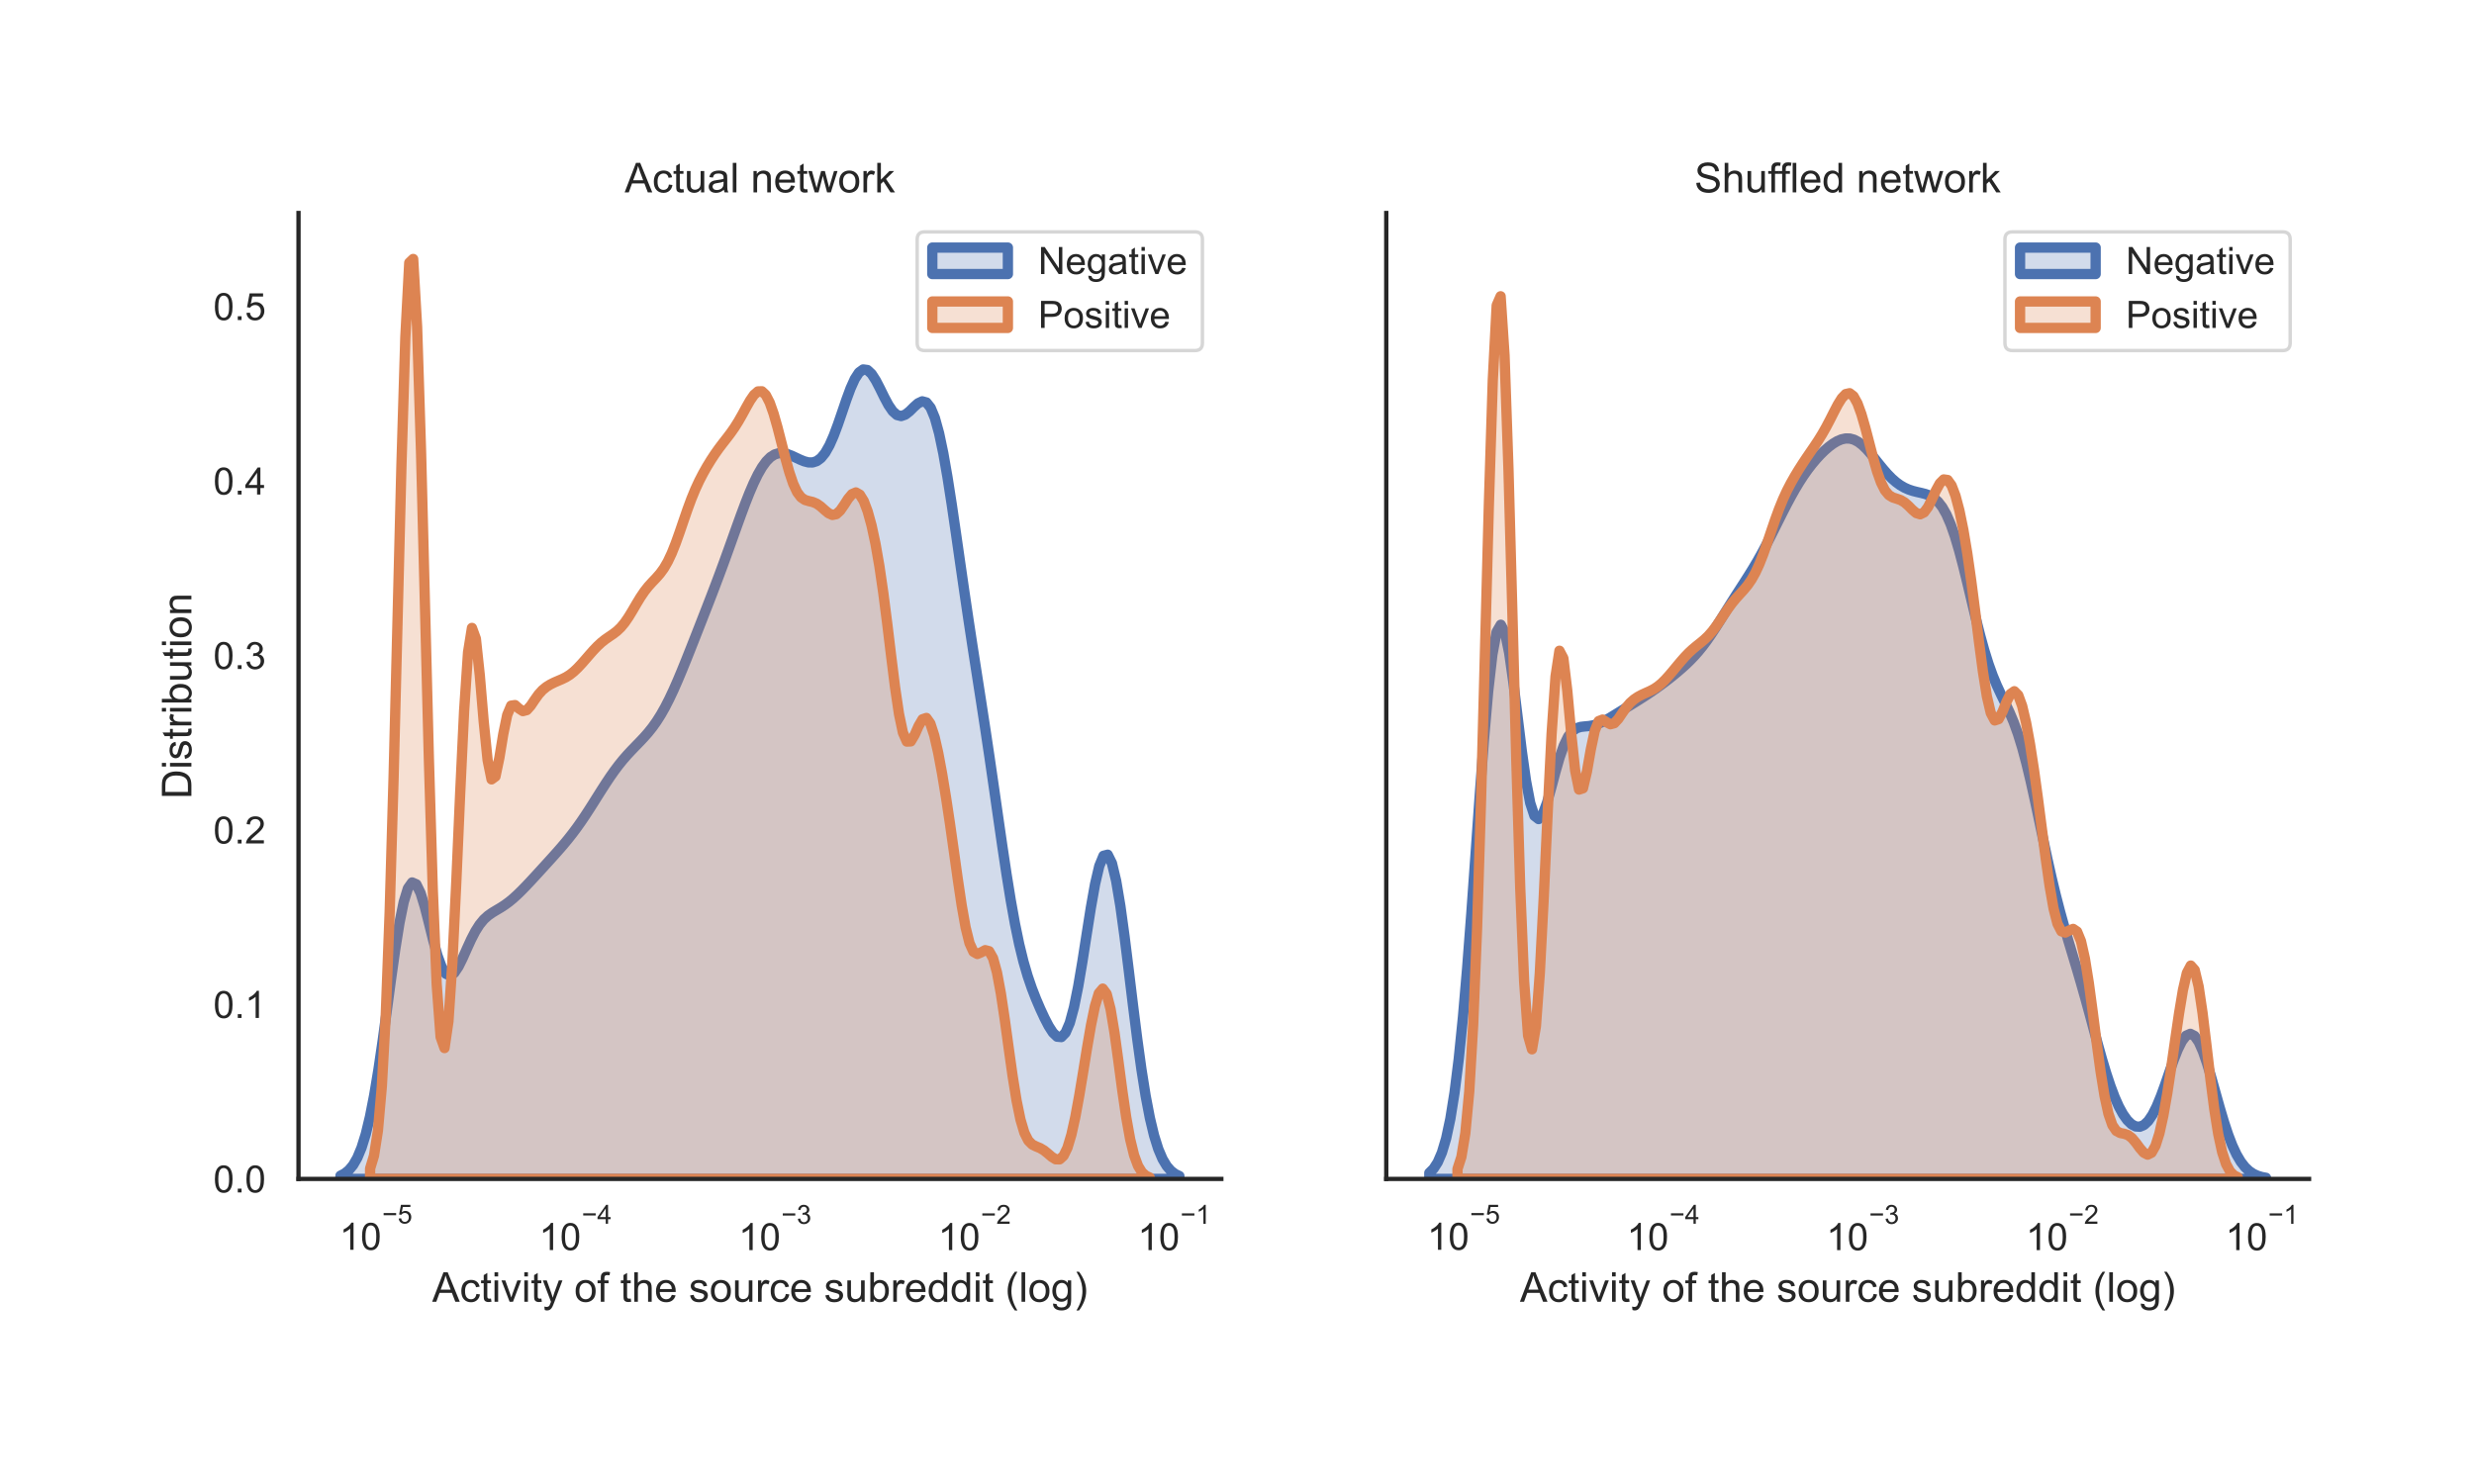 <?xml version="1.0" encoding="utf-8" standalone="no"?>
<!DOCTYPE svg PUBLIC "-//W3C//DTD SVG 1.1//EN"
  "http://www.w3.org/Graphics/SVG/1.1/DTD/svg11.dtd">
<!-- Created with matplotlib (https://matplotlib.org/) -->
<svg height="432pt" version="1.1" viewBox="0 0 720 432" width="720pt" xmlns="http://www.w3.org/2000/svg" xmlns:xlink="http://www.w3.org/1999/xlink">
 <defs>
  <style type="text/css">*{stroke-linecap:butt;stroke-linejoin:round;}</style>
 </defs>
 <g id="figure_1">
  <g id="patch_1">
   <path d="M 0 432 
L 720 432 
L 720 0 
L 0 0 
z
" style="fill:#ffffff;"/>
  </g>
  <g id="axes_1">
   <g id="patch_2">
    <path d="M 86.875 343.187 
L 355.438 343.187 
L 355.438 62 
L 86.875 62 
z
" style="fill:#ffffff;"/>
   </g>
   <g id="matplotlib.axis_1">
    <g id="xtick_1">
     <g id="text_1">
      <!-- $\mathdefault{10^{-5}}$ -->
      <g style="fill:#262626;" transform="translate(98.792 363.921)scale(0.11 -0.11)">
       <defs>
        <path d="M 37.25 0 
L 28.469 0 
L 28.469 56 
Q 25.297 52.984 20.141 49.953 
Q 14.984 46.922 10.891 45.406 
L 10.891 53.906 
Q 18.266 57.375 23.781 62.297 
Q 29.297 67.234 31.594 71.875 
L 37.25 71.875 
z
" id="ArialMT-49"/>
        <path d="M 4.156 35.297 
Q 4.156 48 6.766 55.734 
Q 9.375 63.484 14.516 67.672 
Q 19.672 71.875 27.484 71.875 
Q 33.25 71.875 37.594 69.547 
Q 41.938 67.234 44.766 62.859 
Q 47.609 58.5 49.219 52.219 
Q 50.828 45.953 50.828 35.297 
Q 50.828 22.703 48.234 14.969 
Q 45.656 7.234 40.5 3 
Q 35.359 -1.219 27.484 -1.219 
Q 17.141 -1.219 11.234 6.203 
Q 4.156 15.141 4.156 35.297 
z
M 13.188 35.297 
Q 13.188 17.672 17.312 11.828 
Q 21.438 6 27.484 6 
Q 33.547 6 37.672 11.859 
Q 41.797 17.719 41.797 35.297 
Q 41.797 52.984 37.672 58.781 
Q 33.547 64.594 27.391 64.594 
Q 21.344 64.594 17.719 59.469 
Q 13.188 52.938 13.188 35.297 
z
" id="ArialMT-48"/>
        <path d="M 52.828 31.203 
L 5.562 31.203 
L 5.562 39.406 
L 52.828 39.406 
z
" id="ArialMT-8722"/>
        <path d="M 4.156 18.75 
L 13.375 19.531 
Q 14.406 12.797 18.141 9.391 
Q 21.875 6 27.156 6 
Q 33.5 6 37.891 10.781 
Q 42.281 15.578 42.281 23.484 
Q 42.281 31 38.062 35.344 
Q 33.844 39.703 27 39.703 
Q 22.75 39.703 19.328 37.766 
Q 15.922 35.844 13.969 32.766 
L 5.719 33.844 
L 12.641 70.609 
L 48.25 70.609 
L 48.25 62.203 
L 19.672 62.203 
L 15.828 42.969 
Q 22.266 47.469 29.344 47.469 
Q 38.719 47.469 45.156 40.969 
Q 51.609 34.469 51.609 24.266 
Q 51.609 14.547 45.953 7.469 
Q 39.062 -1.219 27.156 -1.219 
Q 17.391 -1.219 11.203 4.25 
Q 5.031 9.719 4.156 18.75 
z
" id="ArialMT-53"/>
       </defs>
       <use transform="translate(0 0.88)" xlink:href="#ArialMT-49"/>
       <use transform="translate(55.615 0.88)" xlink:href="#ArialMT-48"/>
       <use transform="translate(112.973 70.573)scale(0.7)" xlink:href="#ArialMT-8722"/>
       <use transform="translate(153.852 70.573)scale(0.7)" xlink:href="#ArialMT-53"/>
      </g>
     </g>
    </g>
    <g id="xtick_2">
     <g id="text_2">
      <!-- $\mathdefault{10^{-4}}$ -->
      <g style="fill:#262626;" transform="translate(156.871 363.921)scale(0.11 -0.11)">
       <defs>
        <path d="M 32.328 0 
L 32.328 17.141 
L 1.266 17.141 
L 1.266 25.203 
L 33.938 71.578 
L 41.109 71.578 
L 41.109 25.203 
L 50.781 25.203 
L 50.781 17.141 
L 41.109 17.141 
L 41.109 0 
z
M 32.328 25.203 
L 32.328 57.469 
L 9.906 25.203 
z
" id="ArialMT-52"/>
       </defs>
       <use transform="translate(0 0.202)" xlink:href="#ArialMT-49"/>
       <use transform="translate(55.615 0.202)" xlink:href="#ArialMT-48"/>
       <use transform="translate(112.973 69.895)scale(0.7)" xlink:href="#ArialMT-8722"/>
       <use transform="translate(153.852 69.895)scale(0.7)" xlink:href="#ArialMT-52"/>
      </g>
     </g>
    </g>
    <g id="xtick_3">
     <g id="text_3">
      <!-- $\mathdefault{10^{-3}}$ -->
      <g style="fill:#262626;" transform="translate(214.95 364.031)scale(0.11 -0.11)">
       <defs>
        <path d="M 4.203 18.891 
L 12.984 20.062 
Q 14.5 12.594 18.141 9.297 
Q 21.781 6 27 6 
Q 33.203 6 37.469 10.297 
Q 41.75 14.594 41.75 20.953 
Q 41.75 27 37.797 30.922 
Q 33.844 34.859 27.734 34.859 
Q 25.25 34.859 21.531 33.891 
L 22.516 41.609 
Q 23.391 41.5 23.922 41.5 
Q 29.547 41.5 34.031 44.422 
Q 38.531 47.359 38.531 53.469 
Q 38.531 58.297 35.25 61.469 
Q 31.984 64.656 26.812 64.656 
Q 21.688 64.656 18.266 61.422 
Q 14.844 58.203 13.875 51.766 
L 5.078 53.328 
Q 6.688 62.156 12.391 67.016 
Q 18.109 71.875 26.609 71.875 
Q 32.469 71.875 37.391 69.359 
Q 42.328 66.844 44.938 62.5 
Q 47.562 58.156 47.562 53.266 
Q 47.562 48.641 45.062 44.828 
Q 42.578 41.016 37.703 38.766 
Q 44.047 37.312 47.562 32.688 
Q 51.078 28.078 51.078 21.141 
Q 51.078 11.766 44.234 5.25 
Q 37.406 -1.266 26.953 -1.266 
Q 17.531 -1.266 11.297 4.344 
Q 5.078 9.969 4.203 18.891 
z
" id="ArialMT-51"/>
       </defs>
       <use transform="translate(0 0.994)" xlink:href="#ArialMT-49"/>
       <use transform="translate(55.615 0.994)" xlink:href="#ArialMT-48"/>
       <use transform="translate(112.973 70.688)scale(0.7)" xlink:href="#ArialMT-8722"/>
       <use transform="translate(153.852 70.688)scale(0.7)" xlink:href="#ArialMT-51"/>
      </g>
     </g>
    </g>
    <g id="xtick_4">
     <g id="text_4">
      <!-- $\mathdefault{10^{-2}}$ -->
      <g style="fill:#262626;" transform="translate(273.028 364.031)scale(0.11 -0.11)">
       <defs>
        <path d="M 50.344 8.453 
L 50.344 0 
L 3.031 0 
Q 2.938 3.172 4.047 6.109 
Q 5.859 10.938 9.828 15.625 
Q 13.812 20.312 21.344 26.469 
Q 33.016 36.031 37.109 41.625 
Q 41.219 47.219 41.219 52.203 
Q 41.219 57.422 37.469 61 
Q 33.734 64.594 27.734 64.594 
Q 21.391 64.594 17.578 60.781 
Q 13.766 56.984 13.719 50.25 
L 4.688 51.172 
Q 5.609 61.281 11.656 66.578 
Q 17.719 71.875 27.938 71.875 
Q 38.234 71.875 44.234 66.156 
Q 50.25 60.453 50.25 52 
Q 50.25 47.703 48.484 43.547 
Q 46.734 39.406 42.656 34.812 
Q 38.578 30.219 29.109 22.219 
Q 21.188 15.578 18.938 13.203 
Q 16.703 10.844 15.234 8.453 
z
" id="ArialMT-50"/>
       </defs>
       <use transform="translate(0 0.994)" xlink:href="#ArialMT-49"/>
       <use transform="translate(55.615 0.994)" xlink:href="#ArialMT-48"/>
       <use transform="translate(112.973 70.688)scale(0.7)" xlink:href="#ArialMT-8722"/>
       <use transform="translate(153.852 70.688)scale(0.7)" xlink:href="#ArialMT-50"/>
      </g>
     </g>
    </g>
    <g id="xtick_5">
     <g id="text_5">
      <!-- $\mathdefault{10^{-1}}$ -->
      <g style="fill:#262626;" transform="translate(331.107 364.031)scale(0.11 -0.11)">
       <use transform="translate(0 0.994)" xlink:href="#ArialMT-49"/>
       <use transform="translate(55.615 0.994)" xlink:href="#ArialMT-48"/>
       <use transform="translate(112.973 70.688)scale(0.7)" xlink:href="#ArialMT-8722"/>
       <use transform="translate(153.852 70.688)scale(0.7)" xlink:href="#ArialMT-49"/>
      </g>
     </g>
    </g>
    <g id="xtick_6"/>
    <g id="xtick_7"/>
    <g id="xtick_8"/>
    <g id="xtick_9"/>
    <g id="xtick_10"/>
    <g id="xtick_11"/>
    <g id="xtick_12"/>
    <g id="xtick_13"/>
    <g id="xtick_14"/>
    <g id="xtick_15"/>
    <g id="xtick_16"/>
    <g id="xtick_17"/>
    <g id="xtick_18"/>
    <g id="xtick_19"/>
    <g id="xtick_20"/>
    <g id="xtick_21"/>
    <g id="xtick_22"/>
    <g id="xtick_23"/>
    <g id="xtick_24"/>
    <g id="xtick_25"/>
    <g id="xtick_26"/>
    <g id="xtick_27"/>
    <g id="xtick_28"/>
    <g id="xtick_29"/>
    <g id="xtick_30"/>
    <g id="xtick_31"/>
    <g id="xtick_32"/>
    <g id="xtick_33"/>
    <g id="xtick_34"/>
    <g id="xtick_35"/>
    <g id="xtick_36"/>
    <g id="xtick_37"/>
    <g id="xtick_38"/>
    <g id="xtick_39"/>
    <g id="xtick_40"/>
    <g id="xtick_41"/>
    <g id="xtick_42"/>
    <g id="text_6">
     <!-- Activity of the source subreddit (log) -->
     <g style="fill:#262626;" transform="translate(125.786 378.952)scale(0.12 -0.12)">
      <defs>
       <path d="M -0.141 0 
L 27.344 71.578 
L 37.547 71.578 
L 66.844 0 
L 56.062 0 
L 47.703 21.688 
L 17.781 21.688 
L 9.906 0 
z
M 20.516 29.391 
L 44.781 29.391 
L 37.312 49.219 
Q 33.891 58.25 32.234 64.062 
Q 30.859 57.172 28.375 50.391 
z
" id="ArialMT-65"/>
       <path d="M 40.438 19 
L 49.078 17.875 
Q 47.656 8.938 41.812 3.875 
Q 35.984 -1.172 27.484 -1.172 
Q 16.844 -1.172 10.375 5.781 
Q 3.906 12.75 3.906 25.734 
Q 3.906 34.125 6.688 40.422 
Q 9.469 46.734 15.156 49.875 
Q 20.844 53.031 27.547 53.031 
Q 35.984 53.031 41.359 48.75 
Q 46.734 44.484 48.25 36.625 
L 39.703 35.297 
Q 38.484 40.531 35.375 43.156 
Q 32.281 45.797 27.875 45.797 
Q 21.234 45.797 17.078 41.031 
Q 12.938 36.281 12.938 25.984 
Q 12.938 15.531 16.938 10.797 
Q 20.953 6.062 27.391 6.062 
Q 32.562 6.062 36.031 9.234 
Q 39.5 12.406 40.438 19 
z
" id="ArialMT-99"/>
       <path d="M 25.781 7.859 
L 27.047 0.094 
Q 23.344 -0.688 20.406 -0.688 
Q 15.625 -0.688 12.984 0.828 
Q 10.359 2.344 9.281 4.812 
Q 8.203 7.281 8.203 15.188 
L 8.203 45.016 
L 1.766 45.016 
L 1.766 51.859 
L 8.203 51.859 
L 8.203 64.703 
L 16.938 69.969 
L 16.938 51.859 
L 25.781 51.859 
L 25.781 45.016 
L 16.938 45.016 
L 16.938 14.703 
Q 16.938 10.938 17.406 9.859 
Q 17.875 8.797 18.922 8.156 
Q 19.969 7.516 21.922 7.516 
Q 23.391 7.516 25.781 7.859 
z
" id="ArialMT-116"/>
       <path d="M 6.641 61.469 
L 6.641 71.578 
L 15.438 71.578 
L 15.438 61.469 
z
M 6.641 0 
L 6.641 51.859 
L 15.438 51.859 
L 15.438 0 
z
" id="ArialMT-105"/>
       <path d="M 21 0 
L 1.266 51.859 
L 10.547 51.859 
L 21.688 20.797 
Q 23.484 15.766 25 10.359 
Q 26.172 14.453 28.266 20.219 
L 39.797 51.859 
L 48.828 51.859 
L 29.203 0 
z
" id="ArialMT-118"/>
       <path d="M 6.203 -19.969 
L 5.219 -11.719 
Q 8.109 -12.5 10.25 -12.5 
Q 13.188 -12.5 14.938 -11.516 
Q 16.703 -10.547 17.828 -8.797 
Q 18.656 -7.469 20.516 -2.25 
Q 20.75 -1.516 21.297 -0.094 
L 1.609 51.859 
L 11.078 51.859 
L 21.875 21.828 
Q 23.969 16.109 25.641 9.812 
Q 27.156 15.875 29.25 21.625 
L 40.328 51.859 
L 49.125 51.859 
L 29.391 -0.875 
Q 26.219 -9.422 24.469 -12.641 
Q 22.125 -17 19.094 -19.016 
Q 16.062 -21.047 11.859 -21.047 
Q 9.328 -21.047 6.203 -19.969 
z
" id="ArialMT-121"/>
       <path id="ArialMT-32"/>
       <path d="M 3.328 25.922 
Q 3.328 40.328 11.328 47.266 
Q 18.016 53.031 27.641 53.031 
Q 38.328 53.031 45.109 46.016 
Q 51.906 39.016 51.906 26.656 
Q 51.906 16.656 48.906 10.906 
Q 45.906 5.172 40.156 2 
Q 34.422 -1.172 27.641 -1.172 
Q 16.75 -1.172 10.031 5.812 
Q 3.328 12.797 3.328 25.922 
z
M 12.359 25.922 
Q 12.359 15.969 16.703 11.016 
Q 21.047 6.062 27.641 6.062 
Q 34.188 6.062 38.531 11.031 
Q 42.875 16.016 42.875 26.219 
Q 42.875 35.844 38.5 40.797 
Q 34.125 45.75 27.641 45.75 
Q 21.047 45.75 16.703 40.812 
Q 12.359 35.891 12.359 25.922 
z
" id="ArialMT-111"/>
       <path d="M 8.688 0 
L 8.688 45.016 
L 0.922 45.016 
L 0.922 51.859 
L 8.688 51.859 
L 8.688 57.375 
Q 8.688 62.594 9.625 65.141 
Q 10.891 68.562 14.078 70.672 
Q 17.281 72.797 23.047 72.797 
Q 26.766 72.797 31.25 71.922 
L 29.938 64.266 
Q 27.203 64.75 24.75 64.75 
Q 20.75 64.75 19.094 63.031 
Q 17.438 61.328 17.438 56.641 
L 17.438 51.859 
L 27.547 51.859 
L 27.547 45.016 
L 17.438 45.016 
L 17.438 0 
z
" id="ArialMT-102"/>
       <path d="M 6.594 0 
L 6.594 71.578 
L 15.375 71.578 
L 15.375 45.906 
Q 21.531 53.031 30.906 53.031 
Q 36.672 53.031 40.922 50.75 
Q 45.172 48.484 47 44.484 
Q 48.828 40.484 48.828 32.859 
L 48.828 0 
L 40.047 0 
L 40.047 32.859 
Q 40.047 39.453 37.188 42.453 
Q 34.328 45.453 29.109 45.453 
Q 25.203 45.453 21.75 43.422 
Q 18.312 41.406 16.844 37.938 
Q 15.375 34.469 15.375 28.375 
L 15.375 0 
z
" id="ArialMT-104"/>
       <path d="M 42.094 16.703 
L 51.172 15.578 
Q 49.031 7.625 43.219 3.219 
Q 37.406 -1.172 28.375 -1.172 
Q 17 -1.172 10.328 5.828 
Q 3.656 12.844 3.656 25.484 
Q 3.656 38.578 10.391 45.797 
Q 17.141 53.031 27.875 53.031 
Q 38.281 53.031 44.875 45.953 
Q 51.469 38.875 51.469 26.031 
Q 51.469 25.25 51.422 23.688 
L 12.75 23.688 
Q 13.234 15.141 17.578 10.594 
Q 21.922 6.062 28.422 6.062 
Q 33.25 6.062 36.672 8.594 
Q 40.094 11.141 42.094 16.703 
z
M 13.234 30.906 
L 42.188 30.906 
Q 41.609 37.453 38.875 40.719 
Q 34.672 45.797 27.984 45.797 
Q 21.922 45.797 17.797 41.75 
Q 13.672 37.703 13.234 30.906 
z
" id="ArialMT-101"/>
       <path d="M 3.078 15.484 
L 11.766 16.844 
Q 12.5 11.625 15.844 8.844 
Q 19.188 6.062 25.203 6.062 
Q 31.25 6.062 34.172 8.516 
Q 37.109 10.984 37.109 14.312 
Q 37.109 17.281 34.516 19 
Q 32.719 20.172 25.531 21.969 
Q 15.875 24.422 12.141 26.203 
Q 8.406 27.984 6.469 31.125 
Q 4.547 34.281 4.547 38.094 
Q 4.547 41.547 6.125 44.5 
Q 7.719 47.469 10.453 49.422 
Q 12.5 50.922 16.031 51.969 
Q 19.578 53.031 23.641 53.031 
Q 29.734 53.031 34.344 51.266 
Q 38.969 49.516 41.156 46.5 
Q 43.359 43.5 44.188 38.484 
L 35.594 37.312 
Q 35.016 41.312 32.203 43.547 
Q 29.391 45.797 24.266 45.797 
Q 18.219 45.797 15.625 43.797 
Q 13.031 41.797 13.031 39.109 
Q 13.031 37.406 14.109 36.031 
Q 15.188 34.625 17.484 33.688 
Q 18.797 33.203 25.25 31.453 
Q 34.578 28.953 38.25 27.359 
Q 41.938 25.781 44.031 22.75 
Q 46.141 19.734 46.141 15.234 
Q 46.141 10.844 43.578 6.953 
Q 41.016 3.078 36.172 0.953 
Q 31.344 -1.172 25.25 -1.172 
Q 15.141 -1.172 9.844 3.031 
Q 4.547 7.234 3.078 15.484 
z
" id="ArialMT-115"/>
       <path d="M 40.578 0 
L 40.578 7.625 
Q 34.516 -1.172 24.125 -1.172 
Q 19.531 -1.172 15.547 0.578 
Q 11.578 2.344 9.641 5 
Q 7.719 7.672 6.938 11.531 
Q 6.391 14.109 6.391 19.734 
L 6.391 51.859 
L 15.188 51.859 
L 15.188 23.094 
Q 15.188 16.219 15.719 13.812 
Q 16.547 10.359 19.234 8.375 
Q 21.922 6.391 25.875 6.391 
Q 29.828 6.391 33.297 8.422 
Q 36.766 10.453 38.203 13.938 
Q 39.656 17.438 39.656 24.078 
L 39.656 51.859 
L 48.438 51.859 
L 48.438 0 
z
" id="ArialMT-117"/>
       <path d="M 6.5 0 
L 6.5 51.859 
L 14.406 51.859 
L 14.406 44 
Q 17.438 49.516 20 51.266 
Q 22.562 53.031 25.641 53.031 
Q 30.078 53.031 34.672 50.203 
L 31.641 42.047 
Q 28.422 43.953 25.203 43.953 
Q 22.312 43.953 20.016 42.219 
Q 17.719 40.484 16.75 37.406 
Q 15.281 32.719 15.281 27.156 
L 15.281 0 
z
" id="ArialMT-114"/>
       <path d="M 14.703 0 
L 6.547 0 
L 6.547 71.578 
L 15.328 71.578 
L 15.328 46.047 
Q 20.906 53.031 29.547 53.031 
Q 34.328 53.031 38.594 51.094 
Q 42.875 49.172 45.625 45.672 
Q 48.391 42.188 49.953 37.25 
Q 51.516 32.328 51.516 26.703 
Q 51.516 13.375 44.922 6.094 
Q 38.328 -1.172 29.109 -1.172 
Q 19.922 -1.172 14.703 6.5 
z
M 14.594 26.312 
Q 14.594 17 17.141 12.844 
Q 21.297 6.062 28.375 6.062 
Q 34.125 6.062 38.328 11.062 
Q 42.531 16.062 42.531 25.984 
Q 42.531 36.141 38.5 40.969 
Q 34.469 45.797 28.766 45.797 
Q 23 45.797 18.797 40.797 
Q 14.594 35.797 14.594 26.312 
z
" id="ArialMT-98"/>
       <path d="M 40.234 0 
L 40.234 6.547 
Q 35.297 -1.172 25.734 -1.172 
Q 19.531 -1.172 14.328 2.25 
Q 9.125 5.672 6.266 11.797 
Q 3.422 17.922 3.422 25.875 
Q 3.422 33.641 6 39.969 
Q 8.594 46.297 13.766 49.656 
Q 18.953 53.031 25.344 53.031 
Q 30.031 53.031 33.688 51.047 
Q 37.359 49.078 39.656 45.906 
L 39.656 71.578 
L 48.391 71.578 
L 48.391 0 
z
M 12.453 25.875 
Q 12.453 15.922 16.641 10.984 
Q 20.844 6.062 26.562 6.062 
Q 32.328 6.062 36.344 10.766 
Q 40.375 15.484 40.375 25.141 
Q 40.375 35.797 36.266 40.766 
Q 32.172 45.75 26.172 45.75 
Q 20.312 45.75 16.375 40.969 
Q 12.453 36.188 12.453 25.875 
z
" id="ArialMT-100"/>
       <path d="M 23.391 -21.047 
Q 16.109 -11.859 11.078 0.438 
Q 6.062 12.75 6.062 25.922 
Q 6.062 37.547 9.812 48.188 
Q 14.203 60.547 23.391 72.797 
L 29.688 72.797 
Q 23.781 62.641 21.875 58.297 
Q 18.891 51.562 17.188 44.234 
Q 15.094 35.109 15.094 25.875 
Q 15.094 2.391 29.688 -21.047 
z
" id="ArialMT-40"/>
       <path d="M 6.391 0 
L 6.391 71.578 
L 15.188 71.578 
L 15.188 0 
z
" id="ArialMT-108"/>
       <path d="M 4.984 -4.297 
L 13.531 -5.562 
Q 14.062 -9.516 16.5 -11.328 
Q 19.781 -13.766 25.438 -13.766 
Q 31.547 -13.766 34.859 -11.328 
Q 38.188 -8.891 39.359 -4.5 
Q 40.047 -1.812 39.984 6.781 
Q 34.234 0 25.641 0 
Q 14.938 0 9.078 7.719 
Q 3.219 15.438 3.219 26.219 
Q 3.219 33.641 5.906 39.906 
Q 8.594 46.188 13.688 49.609 
Q 18.797 53.031 25.688 53.031 
Q 34.859 53.031 40.828 45.609 
L 40.828 51.859 
L 48.922 51.859 
L 48.922 7.031 
Q 48.922 -5.078 46.453 -10.125 
Q 44 -15.188 38.641 -18.109 
Q 33.297 -21.047 25.484 -21.047 
Q 16.219 -21.047 10.5 -16.875 
Q 4.781 -12.703 4.984 -4.297 
z
M 12.25 26.859 
Q 12.25 16.656 16.297 11.969 
Q 20.359 7.281 26.469 7.281 
Q 32.516 7.281 36.609 11.938 
Q 40.719 16.609 40.719 26.562 
Q 40.719 36.078 36.5 40.906 
Q 32.281 45.75 26.312 45.75 
Q 20.453 45.75 16.344 40.984 
Q 12.25 36.234 12.25 26.859 
z
" id="ArialMT-103"/>
       <path d="M 12.359 -21.047 
L 6.062 -21.047 
Q 20.656 2.391 20.656 25.875 
Q 20.656 35.062 18.562 44.094 
Q 16.891 51.422 13.922 58.156 
Q 12.016 62.547 6.062 72.797 
L 12.359 72.797 
Q 21.531 60.547 25.922 48.188 
Q 29.688 37.547 29.688 25.922 
Q 29.688 12.75 24.625 0.438 
Q 19.578 -11.859 12.359 -21.047 
z
" id="ArialMT-41"/>
      </defs>
      <use xlink:href="#ArialMT-65"/>
      <use x="66.699" xlink:href="#ArialMT-99"/>
      <use x="116.699" xlink:href="#ArialMT-116"/>
      <use x="144.482" xlink:href="#ArialMT-105"/>
      <use x="166.699" xlink:href="#ArialMT-118"/>
      <use x="216.699" xlink:href="#ArialMT-105"/>
      <use x="238.916" xlink:href="#ArialMT-116"/>
      <use x="266.699" xlink:href="#ArialMT-121"/>
      <use x="316.699" xlink:href="#ArialMT-32"/>
      <use x="344.482" xlink:href="#ArialMT-111"/>
      <use x="400.098" xlink:href="#ArialMT-102"/>
      <use x="427.881" xlink:href="#ArialMT-32"/>
      <use x="455.664" xlink:href="#ArialMT-116"/>
      <use x="483.447" xlink:href="#ArialMT-104"/>
      <use x="539.062" xlink:href="#ArialMT-101"/>
      <use x="594.678" xlink:href="#ArialMT-32"/>
      <use x="622.461" xlink:href="#ArialMT-115"/>
      <use x="672.461" xlink:href="#ArialMT-111"/>
      <use x="728.076" xlink:href="#ArialMT-117"/>
      <use x="783.691" xlink:href="#ArialMT-114"/>
      <use x="816.992" xlink:href="#ArialMT-99"/>
      <use x="866.992" xlink:href="#ArialMT-101"/>
      <use x="922.607" xlink:href="#ArialMT-32"/>
      <use x="950.391" xlink:href="#ArialMT-115"/>
      <use x="1000.391" xlink:href="#ArialMT-117"/>
      <use x="1056.006" xlink:href="#ArialMT-98"/>
      <use x="1111.621" xlink:href="#ArialMT-114"/>
      <use x="1144.922" xlink:href="#ArialMT-101"/>
      <use x="1200.537" xlink:href="#ArialMT-100"/>
      <use x="1256.152" xlink:href="#ArialMT-100"/>
      <use x="1311.768" xlink:href="#ArialMT-105"/>
      <use x="1333.984" xlink:href="#ArialMT-116"/>
      <use x="1361.768" xlink:href="#ArialMT-32"/>
      <use x="1389.551" xlink:href="#ArialMT-40"/>
      <use x="1422.852" xlink:href="#ArialMT-108"/>
      <use x="1445.068" xlink:href="#ArialMT-111"/>
      <use x="1500.684" xlink:href="#ArialMT-103"/>
      <use x="1556.299" xlink:href="#ArialMT-41"/>
     </g>
    </g>
   </g>
   <g id="matplotlib.axis_2">
    <g id="ytick_1">
     <g id="text_7">
      <!-- 0.0 -->
      <g style="fill:#262626;" transform="translate(62.085 347.124)scale(0.11 -0.11)">
       <defs>
        <path d="M 9.078 0 
L 9.078 10.016 
L 19.094 10.016 
L 19.094 0 
z
" id="ArialMT-46"/>
       </defs>
       <use xlink:href="#ArialMT-48"/>
       <use x="55.615" xlink:href="#ArialMT-46"/>
       <use x="83.398" xlink:href="#ArialMT-48"/>
      </g>
     </g>
    </g>
    <g id="ytick_2">
     <g id="text_8">
      <!-- 0.1 -->
      <g style="fill:#262626;" transform="translate(62.085 296.331)scale(0.11 -0.11)">
       <use xlink:href="#ArialMT-48"/>
       <use x="55.615" xlink:href="#ArialMT-46"/>
       <use x="83.398" xlink:href="#ArialMT-49"/>
      </g>
     </g>
    </g>
    <g id="ytick_3">
     <g id="text_9">
      <!-- 0.2 -->
      <g style="fill:#262626;" transform="translate(62.085 245.539)scale(0.11 -0.11)">
       <use xlink:href="#ArialMT-48"/>
       <use x="55.615" xlink:href="#ArialMT-46"/>
       <use x="83.398" xlink:href="#ArialMT-50"/>
      </g>
     </g>
    </g>
    <g id="ytick_4">
     <g id="text_10">
      <!-- 0.3 -->
      <g style="fill:#262626;" transform="translate(62.085 194.747)scale(0.11 -0.11)">
       <use xlink:href="#ArialMT-48"/>
       <use x="55.615" xlink:href="#ArialMT-46"/>
       <use x="83.398" xlink:href="#ArialMT-51"/>
      </g>
     </g>
    </g>
    <g id="ytick_5">
     <g id="text_11">
      <!-- 0.4 -->
      <g style="fill:#262626;" transform="translate(62.085 143.954)scale(0.11 -0.11)">
       <use xlink:href="#ArialMT-48"/>
       <use x="55.615" xlink:href="#ArialMT-46"/>
       <use x="83.398" xlink:href="#ArialMT-52"/>
      </g>
     </g>
    </g>
    <g id="ytick_6">
     <g id="text_12">
      <!-- 0.5 -->
      <g style="fill:#262626;" transform="translate(62.085 93.162)scale(0.11 -0.11)">
       <use xlink:href="#ArialMT-48"/>
       <use x="55.615" xlink:href="#ArialMT-46"/>
       <use x="83.398" xlink:href="#ArialMT-53"/>
      </g>
     </g>
    </g>
    <g id="text_13">
     <!-- Distribution -->
     <g style="fill:#262626;" transform="translate(55.7 232.604)rotate(-90)scale(0.12 -0.12)">
      <defs>
       <path d="M 7.719 0 
L 7.719 71.578 
L 32.375 71.578 
Q 40.719 71.578 45.125 70.562 
Q 51.266 69.141 55.609 65.438 
Q 61.281 60.641 64.078 53.188 
Q 66.891 45.75 66.891 36.188 
Q 66.891 28.031 64.984 21.734 
Q 63.094 15.438 60.109 11.297 
Q 57.125 7.172 53.578 4.797 
Q 50.047 2.438 45.047 1.219 
Q 40.047 0 33.547 0 
z
M 17.188 8.453 
L 32.469 8.453 
Q 39.547 8.453 43.578 9.766 
Q 47.609 11.078 50 13.484 
Q 53.375 16.844 55.25 22.531 
Q 57.125 28.219 57.125 36.328 
Q 57.125 47.562 53.438 53.594 
Q 49.75 59.625 44.484 61.672 
Q 40.672 63.141 32.234 63.141 
L 17.188 63.141 
z
" id="ArialMT-68"/>
       <path d="M 6.594 0 
L 6.594 51.859 
L 14.5 51.859 
L 14.5 44.484 
Q 20.219 53.031 31 53.031 
Q 35.688 53.031 39.625 51.344 
Q 43.562 49.656 45.516 46.922 
Q 47.469 44.188 48.25 40.438 
Q 48.734 37.984 48.734 31.891 
L 48.734 0 
L 39.938 0 
L 39.938 31.547 
Q 39.938 36.922 38.906 39.578 
Q 37.891 42.234 35.281 43.812 
Q 32.672 45.406 29.156 45.406 
Q 23.531 45.406 19.453 41.844 
Q 15.375 38.281 15.375 28.328 
L 15.375 0 
z
" id="ArialMT-110"/>
      </defs>
      <use xlink:href="#ArialMT-68"/>
      <use x="72.217" xlink:href="#ArialMT-105"/>
      <use x="94.434" xlink:href="#ArialMT-115"/>
      <use x="144.434" xlink:href="#ArialMT-116"/>
      <use x="172.217" xlink:href="#ArialMT-114"/>
      <use x="205.518" xlink:href="#ArialMT-105"/>
      <use x="227.734" xlink:href="#ArialMT-98"/>
      <use x="283.35" xlink:href="#ArialMT-117"/>
      <use x="338.965" xlink:href="#ArialMT-116"/>
      <use x="366.748" xlink:href="#ArialMT-105"/>
      <use x="388.965" xlink:href="#ArialMT-111"/>
      <use x="444.58" xlink:href="#ArialMT-110"/>
     </g>
    </g>
   </g>
   <g id="PolyCollection_1">
    <defs>
     <path d="M 99.082 -89.747 
L 99.082 -88.813 
L 100.309 -88.813 
L 101.536 -88.813 
L 102.763 -88.813 
L 103.99 -88.813 
L 105.217 -88.813 
L 106.444 -88.813 
L 107.67 -88.813 
L 108.897 -88.813 
L 110.124 -88.813 
L 111.351 -88.813 
L 112.578 -88.813 
L 113.805 -88.813 
L 115.032 -88.813 
L 116.259 -88.813 
L 117.485 -88.813 
L 118.712 -88.813 
L 119.939 -88.813 
L 121.166 -88.813 
L 122.393 -88.813 
L 123.62 -88.813 
L 124.847 -88.813 
L 126.074 -88.813 
L 127.3 -88.813 
L 128.527 -88.813 
L 129.754 -88.813 
L 130.981 -88.813 
L 132.208 -88.813 
L 133.435 -88.813 
L 134.662 -88.813 
L 135.889 -88.813 
L 137.115 -88.813 
L 138.342 -88.813 
L 139.569 -88.813 
L 140.796 -88.813 
L 142.023 -88.813 
L 143.25 -88.813 
L 144.477 -88.813 
L 145.704 -88.813 
L 146.93 -88.813 
L 148.157 -88.813 
L 149.384 -88.813 
L 150.611 -88.813 
L 151.838 -88.813 
L 153.065 -88.813 
L 154.292 -88.813 
L 155.519 -88.813 
L 156.745 -88.813 
L 157.972 -88.813 
L 159.199 -88.813 
L 160.426 -88.813 
L 161.653 -88.813 
L 162.88 -88.813 
L 164.107 -88.813 
L 165.334 -88.813 
L 166.56 -88.813 
L 167.787 -88.813 
L 169.014 -88.813 
L 170.241 -88.813 
L 171.468 -88.813 
L 172.695 -88.813 
L 173.922 -88.813 
L 175.149 -88.813 
L 176.375 -88.813 
L 177.602 -88.813 
L 178.829 -88.813 
L 180.056 -88.813 
L 181.283 -88.813 
L 182.51 -88.813 
L 183.737 -88.813 
L 184.963 -88.813 
L 186.19 -88.813 
L 187.417 -88.813 
L 188.644 -88.813 
L 189.871 -88.813 
L 191.098 -88.813 
L 192.325 -88.813 
L 193.552 -88.813 
L 194.778 -88.813 
L 196.005 -88.813 
L 197.232 -88.813 
L 198.459 -88.813 
L 199.686 -88.813 
L 200.913 -88.813 
L 202.14 -88.813 
L 203.367 -88.813 
L 204.593 -88.813 
L 205.82 -88.813 
L 207.047 -88.813 
L 208.274 -88.813 
L 209.501 -88.813 
L 210.728 -88.813 
L 211.955 -88.813 
L 213.182 -88.813 
L 214.408 -88.813 
L 215.635 -88.813 
L 216.862 -88.813 
L 218.089 -88.813 
L 219.316 -88.813 
L 220.543 -88.813 
L 221.77 -88.813 
L 222.997 -88.813 
L 224.223 -88.813 
L 225.45 -88.813 
L 226.677 -88.813 
L 227.904 -88.813 
L 229.131 -88.813 
L 230.358 -88.813 
L 231.585 -88.813 
L 232.812 -88.813 
L 234.038 -88.813 
L 235.265 -88.813 
L 236.492 -88.813 
L 237.719 -88.813 
L 238.946 -88.813 
L 240.173 -88.813 
L 241.4 -88.813 
L 242.627 -88.813 
L 243.853 -88.813 
L 245.08 -88.813 
L 246.307 -88.813 
L 247.534 -88.813 
L 248.761 -88.813 
L 249.988 -88.813 
L 251.215 -88.813 
L 252.442 -88.813 
L 253.668 -88.813 
L 254.895 -88.813 
L 256.122 -88.813 
L 257.349 -88.813 
L 258.576 -88.813 
L 259.803 -88.813 
L 261.03 -88.813 
L 262.256 -88.813 
L 263.483 -88.813 
L 264.71 -88.813 
L 265.937 -88.813 
L 267.164 -88.813 
L 268.391 -88.813 
L 269.618 -88.813 
L 270.845 -88.813 
L 272.071 -88.813 
L 273.298 -88.813 
L 274.525 -88.813 
L 275.752 -88.813 
L 276.979 -88.813 
L 278.206 -88.813 
L 279.433 -88.813 
L 280.66 -88.813 
L 281.886 -88.813 
L 283.113 -88.813 
L 284.34 -88.813 
L 285.567 -88.813 
L 286.794 -88.813 
L 288.021 -88.813 
L 289.248 -88.813 
L 290.475 -88.813 
L 291.701 -88.813 
L 292.928 -88.813 
L 294.155 -88.813 
L 295.382 -88.813 
L 296.609 -88.813 
L 297.836 -88.813 
L 299.063 -88.813 
L 300.29 -88.813 
L 301.516 -88.813 
L 302.743 -88.813 
L 303.97 -88.813 
L 305.197 -88.813 
L 306.424 -88.813 
L 307.651 -88.813 
L 308.878 -88.813 
L 310.105 -88.813 
L 311.331 -88.813 
L 312.558 -88.813 
L 313.785 -88.813 
L 315.012 -88.813 
L 316.239 -88.813 
L 317.466 -88.813 
L 318.693 -88.813 
L 319.92 -88.813 
L 321.146 -88.813 
L 322.373 -88.813 
L 323.6 -88.813 
L 324.827 -88.813 
L 326.054 -88.813 
L 327.281 -88.813 
L 328.508 -88.813 
L 329.735 -88.813 
L 330.961 -88.813 
L 332.188 -88.813 
L 333.415 -88.813 
L 334.642 -88.813 
L 335.869 -88.813 
L 337.096 -88.813 
L 338.323 -88.813 
L 339.549 -88.813 
L 340.776 -88.813 
L 342.003 -88.813 
L 343.23 -88.813 
L 343.23 -89.654 
L 343.23 -89.654 
L 342.003 -90.243 
L 340.776 -91.168 
L 339.549 -92.571 
L 338.323 -94.622 
L 337.096 -97.513 
L 335.869 -101.438 
L 334.642 -106.561 
L 333.415 -112.985 
L 332.188 -120.71 
L 330.961 -129.593 
L 329.735 -139.327 
L 328.508 -149.44 
L 327.281 -159.319 
L 326.054 -168.271 
L 324.827 -175.603 
L 323.6 -180.714 
L 322.373 -183.192 
L 321.146 -182.876 
L 319.92 -179.894 
L 318.693 -174.646 
L 317.466 -167.755 
L 316.239 -159.978 
L 315.012 -152.103 
L 313.785 -144.846 
L 312.558 -138.77 
L 311.331 -134.233 
L 310.105 -131.367 
L 308.878 -130.103 
L 307.651 -130.216 
L 306.424 -131.393 
L 305.197 -133.303 
L 303.97 -135.669 
L 302.743 -138.312 
L 301.516 -141.177 
L 300.29 -144.328 
L 299.063 -147.918 
L 297.836 -152.138 
L 296.609 -157.159 
L 295.382 -163.083 
L 294.155 -169.906 
L 292.928 -177.516 
L 291.701 -185.706 
L 290.475 -194.219 
L 289.248 -202.805 
L 288.021 -211.269 
L 286.794 -219.509 
L 285.567 -227.529 
L 284.34 -235.422 
L 283.113 -243.332 
L 281.886 -251.397 
L 280.66 -259.695 
L 279.433 -268.202 
L 278.206 -276.776 
L 276.979 -285.165 
L 275.752 -293.039 
L 274.525 -300.051 
L 273.298 -305.888 
L 272.071 -310.333 
L 270.845 -313.298 
L 269.618 -314.843 
L 268.391 -315.169 
L 267.164 -314.591 
L 265.937 -313.491 
L 264.71 -312.272 
L 263.483 -311.304 
L 262.256 -310.883 
L 261.03 -311.191 
L 259.803 -312.281 
L 258.576 -314.073 
L 257.349 -316.366 
L 256.122 -318.87 
L 254.895 -321.244 
L 253.668 -323.146 
L 252.442 -324.283 
L 251.215 -324.452 
L 249.988 -323.567 
L 248.761 -321.675 
L 247.534 -318.941 
L 246.307 -315.619 
L 245.08 -312.016 
L 243.853 -308.44 
L 242.627 -305.161 
L 241.4 -302.378 
L 240.173 -300.209 
L 238.946 -298.685 
L 237.719 -297.769 
L 236.492 -297.376 
L 235.265 -297.395 
L 234.038 -297.71 
L 232.812 -298.21 
L 231.585 -298.79 
L 230.358 -299.357 
L 229.131 -299.818 
L 227.904 -300.085 
L 226.677 -300.074 
L 225.45 -299.709 
L 224.223 -298.929 
L 222.997 -297.698 
L 221.77 -296.005 
L 220.543 -293.871 
L 219.316 -291.342 
L 218.089 -288.483 
L 216.862 -285.37 
L 215.635 -282.082 
L 214.408 -278.691 
L 213.182 -275.259 
L 211.955 -271.835 
L 210.728 -268.451 
L 209.501 -265.124 
L 208.274 -261.858 
L 207.047 -258.646 
L 205.82 -255.474 
L 204.593 -252.327 
L 203.367 -249.193 
L 202.14 -246.066 
L 200.913 -242.953 
L 199.686 -239.87 
L 198.459 -236.847 
L 197.232 -233.922 
L 196.005 -231.137 
L 194.778 -228.53 
L 193.552 -226.132 
L 192.325 -223.962 
L 191.098 -222.022 
L 189.871 -220.298 
L 188.644 -218.76 
L 187.417 -217.366 
L 186.19 -216.065 
L 184.963 -214.805 
L 183.737 -213.535 
L 182.51 -212.212 
L 181.283 -210.802 
L 180.056 -209.286 
L 178.829 -207.655 
L 177.602 -205.915 
L 176.375 -204.081 
L 175.149 -202.177 
L 173.922 -200.234 
L 172.695 -198.283 
L 171.468 -196.354 
L 170.241 -194.475 
L 169.014 -192.666 
L 167.787 -190.941 
L 166.56 -189.303 
L 165.334 -187.748 
L 164.107 -186.264 
L 162.88 -184.837 
L 161.653 -183.449 
L 160.426 -182.084 
L 159.199 -180.731 
L 157.972 -179.384 
L 156.745 -178.039 
L 155.519 -176.702 
L 154.292 -175.377 
L 153.065 -174.076 
L 151.838 -172.815 
L 150.611 -171.613 
L 149.384 -170.493 
L 148.157 -169.477 
L 146.93 -168.576 
L 145.704 -167.781 
L 144.477 -167.053 
L 143.25 -166.314 
L 142.023 -165.453 
L 140.796 -164.338 
L 139.569 -162.849 
L 138.342 -160.914 
L 137.115 -158.544 
L 135.889 -155.861 
L 134.662 -153.106 
L 133.435 -150.618 
L 132.208 -148.789 
L 130.981 -147.999 
L 129.754 -148.534 
L 128.527 -150.52 
L 127.3 -153.874 
L 126.074 -158.281 
L 124.847 -163.227 
L 123.62 -168.054 
L 122.393 -172.055 
L 121.166 -174.576 
L 119.939 -175.114 
L 118.712 -173.392 
L 117.485 -169.39 
L 116.259 -163.344 
L 115.032 -155.69 
L 113.805 -146.999 
L 112.578 -137.883 
L 111.351 -128.917 
L 110.124 -120.571 
L 108.897 -113.179 
L 107.67 -106.925 
L 106.444 -101.856 
L 105.217 -97.913 
L 103.99 -94.963 
L 102.763 -92.84 
L 101.536 -91.367 
L 100.309 -90.382 
L 99.082 -89.747 
z
" id="m9f816e4a61" style="stroke:#4c72b0;stroke-width:3;"/>
    </defs>
    <g clip-path="url(#p06ad78ffa2)">
     <use style="fill:#4c72b0;fill-opacity:0.25;stroke:#4c72b0;stroke-width:3;" x="0" xlink:href="#m9f816e4a61" y="432"/>
    </g>
   </g>
   <g id="PolyCollection_2">
    <defs>
     <path d="M 107.704 -91.812 
L 107.704 -88.813 
L 108.844 -88.813 
L 109.984 -88.813 
L 111.125 -88.813 
L 112.265 -88.813 
L 113.405 -88.813 
L 114.545 -88.813 
L 115.686 -88.813 
L 116.826 -88.813 
L 117.966 -88.813 
L 119.106 -88.813 
L 120.246 -88.813 
L 121.387 -88.813 
L 122.527 -88.813 
L 123.667 -88.813 
L 124.807 -88.813 
L 125.948 -88.813 
L 127.088 -88.813 
L 128.228 -88.813 
L 129.368 -88.813 
L 130.508 -88.813 
L 131.649 -88.813 
L 132.789 -88.813 
L 133.929 -88.813 
L 135.069 -88.813 
L 136.21 -88.813 
L 137.35 -88.813 
L 138.49 -88.813 
L 139.63 -88.813 
L 140.77 -88.813 
L 141.911 -88.813 
L 143.051 -88.813 
L 144.191 -88.813 
L 145.331 -88.813 
L 146.472 -88.813 
L 147.612 -88.813 
L 148.752 -88.813 
L 149.892 -88.813 
L 151.032 -88.813 
L 152.173 -88.813 
L 153.313 -88.813 
L 154.453 -88.813 
L 155.593 -88.813 
L 156.734 -88.813 
L 157.874 -88.813 
L 159.014 -88.813 
L 160.154 -88.813 
L 161.294 -88.813 
L 162.435 -88.813 
L 163.575 -88.813 
L 164.715 -88.813 
L 165.855 -88.813 
L 166.996 -88.813 
L 168.136 -88.813 
L 169.276 -88.813 
L 170.416 -88.813 
L 171.556 -88.813 
L 172.697 -88.813 
L 173.837 -88.813 
L 174.977 -88.813 
L 176.117 -88.813 
L 177.258 -88.813 
L 178.398 -88.813 
L 179.538 -88.813 
L 180.678 -88.813 
L 181.819 -88.813 
L 182.959 -88.813 
L 184.099 -88.813 
L 185.239 -88.813 
L 186.379 -88.813 
L 187.52 -88.813 
L 188.66 -88.813 
L 189.8 -88.813 
L 190.94 -88.813 
L 192.081 -88.813 
L 193.221 -88.813 
L 194.361 -88.813 
L 195.501 -88.813 
L 196.641 -88.813 
L 197.782 -88.813 
L 198.922 -88.813 
L 200.062 -88.813 
L 201.202 -88.813 
L 202.343 -88.813 
L 203.483 -88.813 
L 204.623 -88.813 
L 205.763 -88.813 
L 206.903 -88.813 
L 208.044 -88.813 
L 209.184 -88.813 
L 210.324 -88.813 
L 211.464 -88.813 
L 212.605 -88.813 
L 213.745 -88.813 
L 214.885 -88.813 
L 216.025 -88.813 
L 217.165 -88.813 
L 218.306 -88.813 
L 219.446 -88.813 
L 220.586 -88.813 
L 221.726 -88.813 
L 222.867 -88.813 
L 224.007 -88.813 
L 225.147 -88.813 
L 226.287 -88.813 
L 227.427 -88.813 
L 228.568 -88.813 
L 229.708 -88.813 
L 230.848 -88.813 
L 231.988 -88.813 
L 233.129 -88.813 
L 234.269 -88.813 
L 235.409 -88.813 
L 236.549 -88.813 
L 237.69 -88.813 
L 238.83 -88.813 
L 239.97 -88.813 
L 241.11 -88.813 
L 242.25 -88.813 
L 243.391 -88.813 
L 244.531 -88.813 
L 245.671 -88.813 
L 246.811 -88.813 
L 247.952 -88.813 
L 249.092 -88.813 
L 250.232 -88.813 
L 251.372 -88.813 
L 252.512 -88.813 
L 253.653 -88.813 
L 254.793 -88.813 
L 255.933 -88.813 
L 257.073 -88.813 
L 258.214 -88.813 
L 259.354 -88.813 
L 260.494 -88.813 
L 261.634 -88.813 
L 262.774 -88.813 
L 263.915 -88.813 
L 265.055 -88.813 
L 266.195 -88.813 
L 267.335 -88.813 
L 268.476 -88.813 
L 269.616 -88.813 
L 270.756 -88.813 
L 271.896 -88.813 
L 273.036 -88.813 
L 274.177 -88.813 
L 275.317 -88.813 
L 276.457 -88.813 
L 277.597 -88.813 
L 278.738 -88.813 
L 279.878 -88.813 
L 281.018 -88.813 
L 282.158 -88.813 
L 283.298 -88.813 
L 284.439 -88.813 
L 285.579 -88.813 
L 286.719 -88.813 
L 287.859 -88.813 
L 289 -88.813 
L 290.14 -88.813 
L 291.28 -88.813 
L 292.42 -88.813 
L 293.56 -88.813 
L 294.701 -88.813 
L 295.841 -88.813 
L 296.981 -88.813 
L 298.121 -88.813 
L 299.262 -88.813 
L 300.402 -88.813 
L 301.542 -88.813 
L 302.682 -88.813 
L 303.823 -88.813 
L 304.963 -88.813 
L 306.103 -88.813 
L 307.243 -88.813 
L 308.383 -88.813 
L 309.524 -88.813 
L 310.664 -88.813 
L 311.804 -88.813 
L 312.944 -88.813 
L 314.085 -88.813 
L 315.225 -88.813 
L 316.365 -88.813 
L 317.505 -88.813 
L 318.645 -88.813 
L 319.786 -88.813 
L 320.926 -88.813 
L 322.066 -88.813 
L 323.206 -88.813 
L 324.347 -88.813 
L 325.487 -88.813 
L 326.627 -88.813 
L 327.767 -88.813 
L 328.907 -88.813 
L 330.048 -88.813 
L 331.188 -88.813 
L 332.328 -88.813 
L 333.468 -88.813 
L 334.609 -88.813 
L 334.609 -89.214 
L 334.609 -89.214 
L 333.468 -89.733 
L 332.328 -90.762 
L 331.188 -92.628 
L 330.048 -95.716 
L 328.907 -100.363 
L 327.767 -106.705 
L 326.627 -114.507 
L 325.487 -123.086 
L 324.347 -131.389 
L 323.206 -138.243 
L 322.066 -142.683 
L 320.926 -144.207 
L 319.786 -142.853 
L 318.645 -139.078 
L 317.505 -133.545 
L 316.365 -126.947 
L 315.225 -119.923 
L 314.085 -113.046 
L 312.944 -106.83 
L 311.804 -101.691 
L 310.664 -97.9 
L 309.524 -95.541 
L 308.383 -94.504 
L 307.243 -94.522 
L 306.103 -95.222 
L 304.963 -96.202 
L 303.823 -97.12 
L 302.682 -97.791 
L 301.542 -98.261 
L 300.402 -98.827 
L 299.262 -99.975 
L 298.121 -102.251 
L 296.981 -106.09 
L 295.841 -111.656 
L 294.701 -118.762 
L 293.56 -126.868 
L 292.42 -135.18 
L 291.28 -142.806 
L 290.14 -148.947 
L 289 -153.079 
L 287.859 -155.104 
L 286.719 -155.403 
L 285.579 -154.785 
L 284.439 -154.293 
L 283.298 -154.942 
L 282.158 -157.442 
L 281.018 -162.03 
L 279.878 -168.449 
L 278.738 -176.093 
L 277.597 -184.243 
L 276.457 -192.292 
L 275.317 -199.867 
L 274.177 -206.782 
L 273.036 -212.88 
L 271.896 -217.887 
L 270.756 -221.39 
L 269.616 -222.999 
L 268.476 -222.62 
L 267.335 -220.668 
L 266.195 -218.096 
L 265.055 -216.175 
L 263.915 -216.124 
L 262.774 -218.733 
L 261.634 -224.149 
L 260.494 -231.877 
L 259.354 -240.987 
L 258.214 -250.434 
L 257.073 -259.342 
L 255.933 -267.17 
L 254.793 -273.721 
L 253.653 -279.017 
L 252.512 -283.149 
L 251.372 -286.157 
L 250.232 -288.004 
L 249.092 -288.65 
L 247.952 -288.16 
L 246.811 -286.797 
L 245.671 -285.022 
L 244.531 -283.38 
L 243.391 -282.332 
L 242.25 -282.097 
L 241.11 -282.603 
L 239.97 -283.553 
L 238.83 -284.575 
L 237.69 -285.378 
L 236.549 -285.858 
L 235.409 -286.124 
L 234.269 -286.459 
L 233.129 -287.222 
L 231.988 -288.735 
L 230.848 -291.184 
L 229.708 -294.556 
L 228.568 -298.648 
L 227.427 -303.116 
L 226.287 -307.554 
L 225.147 -311.563 
L 224.007 -314.801 
L 222.867 -317.019 
L 221.726 -318.093 
L 220.586 -318.053 
L 219.446 -317.07 
L 218.306 -315.422 
L 217.165 -313.416 
L 216.025 -311.323 
L 214.885 -309.327 
L 213.745 -307.516 
L 212.605 -305.891 
L 211.464 -304.394 
L 210.324 -302.935 
L 209.184 -301.429 
L 208.044 -299.819 
L 206.903 -298.082 
L 205.763 -296.216 
L 204.623 -294.204 
L 203.483 -292 
L 202.343 -289.535 
L 201.202 -286.755 
L 200.062 -283.669 
L 198.922 -280.371 
L 197.782 -277.029 
L 196.641 -273.84 
L 195.501 -270.976 
L 194.361 -268.55 
L 193.221 -266.584 
L 192.081 -265.019 
L 190.94 -263.724 
L 189.8 -262.53 
L 188.66 -261.269 
L 187.52 -259.819 
L 186.379 -258.134 
L 185.239 -256.257 
L 184.099 -254.304 
L 182.959 -252.426 
L 181.819 -250.758 
L 180.678 -249.378 
L 179.538 -248.288 
L 178.398 -247.417 
L 177.258 -246.645 
L 176.117 -245.851 
L 174.977 -244.943 
L 173.837 -243.883 
L 172.697 -242.687 
L 171.556 -241.402 
L 170.416 -240.084 
L 169.276 -238.789 
L 168.136 -237.573 
L 166.996 -236.488 
L 165.855 -235.581 
L 164.715 -234.865 
L 163.575 -234.303 
L 162.435 -233.817 
L 161.294 -233.322 
L 160.154 -232.752 
L 159.014 -232.047 
L 157.874 -231.119 
L 156.734 -229.861 
L 155.593 -228.26 
L 154.453 -226.561 
L 153.313 -225.292 
L 152.173 -224.993 
L 151.032 -225.732 
L 149.892 -226.745 
L 148.752 -226.582 
L 147.612 -223.873 
L 146.472 -218.335 
L 145.331 -211.403 
L 144.191 -205.955 
L 143.051 -205.125 
L 141.911 -210.701 
L 140.77 -221.939 
L 139.63 -235.409 
L 138.49 -246.087 
L 137.35 -249.21 
L 136.21 -242.09 
L 135.069 -225.057 
L 133.929 -201.199 
L 132.789 -175.158 
L 131.649 -151.695 
L 130.508 -134.697 
L 129.368 -126.902 
L 128.228 -130.129 
L 127.088 -145.476 
L 125.948 -173.08 
L 124.807 -211.355 
L 123.667 -256.19 
L 122.527 -300.81 
L 121.387 -336.856 
L 120.246 -356.61 
L 119.106 -355.514 
L 117.966 -333.8 
L 116.826 -296.376 
L 115.686 -251.009 
L 114.545 -205.713 
L 113.405 -166.522 
L 112.265 -136.457 
L 111.125 -115.755 
L 109.984 -102.865 
L 108.844 -95.573 
L 107.704 -91.812 
z
" id="m5d3cb8c2ba" style="stroke:#dd8452;stroke-width:3;"/>
    </defs>
    <g clip-path="url(#p06ad78ffa2)">
     <use style="fill:#dd8452;fill-opacity:0.25;stroke:#dd8452;stroke-width:3;" x="0" xlink:href="#m5d3cb8c2ba" y="432"/>
    </g>
   </g>
   <g id="patch_3">
    <path d="M 86.875 343.187 
L 86.875 62 
" style="fill:none;stroke:#262626;stroke-linecap:square;stroke-linejoin:miter;stroke-width:1.25;"/>
   </g>
   <g id="patch_4">
    <path d="M 86.875 343.187 
L 355.438 343.187 
" style="fill:none;stroke:#262626;stroke-linecap:square;stroke-linejoin:miter;stroke-width:1.25;"/>
   </g>
   <g id="text_14">
    <!-- Actual network -->
    <g style="fill:#262626;" transform="translate(181.807 56)scale(0.12 -0.12)">
     <defs>
      <path d="M 40.438 6.391 
Q 35.547 2.25 31.031 0.531 
Q 26.516 -1.172 21.344 -1.172 
Q 12.797 -1.172 8.203 3 
Q 3.609 7.172 3.609 13.672 
Q 3.609 17.484 5.344 20.625 
Q 7.078 23.781 9.891 25.688 
Q 12.703 27.594 16.219 28.562 
Q 18.797 29.25 24.031 29.891 
Q 34.672 31.156 39.703 32.906 
Q 39.75 34.719 39.75 35.203 
Q 39.75 40.578 37.25 42.781 
Q 33.891 45.75 27.25 45.75 
Q 21.047 45.75 18.094 43.578 
Q 15.141 41.406 13.719 35.891 
L 5.125 37.062 
Q 6.297 42.578 8.984 45.969 
Q 11.672 49.359 16.75 51.188 
Q 21.828 53.031 28.516 53.031 
Q 35.156 53.031 39.297 51.469 
Q 43.453 49.906 45.406 47.531 
Q 47.359 45.172 48.141 41.547 
Q 48.578 39.312 48.578 33.453 
L 48.578 21.734 
Q 48.578 9.469 49.141 6.219 
Q 49.703 2.984 51.375 0 
L 42.188 0 
Q 40.828 2.734 40.438 6.391 
z
M 39.703 26.031 
Q 34.906 24.078 25.344 22.703 
Q 19.922 21.922 17.672 20.938 
Q 15.438 19.969 14.203 18.094 
Q 12.984 16.219 12.984 13.922 
Q 12.984 10.406 15.641 8.062 
Q 18.312 5.719 23.438 5.719 
Q 28.516 5.719 32.469 7.938 
Q 36.422 10.156 38.281 14.016 
Q 39.703 17 39.703 22.797 
z
" id="ArialMT-97"/>
      <path d="M 16.156 0 
L 0.297 51.859 
L 9.375 51.859 
L 17.625 21.922 
L 20.703 10.797 
Q 20.906 11.625 23.391 21.484 
L 31.641 51.859 
L 40.672 51.859 
L 48.438 21.781 
L 51.031 11.859 
L 54 21.875 
L 62.891 51.859 
L 71.438 51.859 
L 55.219 0 
L 46.094 0 
L 37.844 31.062 
L 35.844 39.891 
L 25.344 0 
z
" id="ArialMT-119"/>
      <path d="M 6.641 0 
L 6.641 71.578 
L 15.438 71.578 
L 15.438 30.766 
L 36.234 51.859 
L 47.609 51.859 
L 27.781 32.625 
L 49.609 0 
L 38.766 0 
L 21.625 26.516 
L 15.438 20.562 
L 15.438 0 
z
" id="ArialMT-107"/>
     </defs>
     <use xlink:href="#ArialMT-65"/>
     <use x="66.699" xlink:href="#ArialMT-99"/>
     <use x="116.699" xlink:href="#ArialMT-116"/>
     <use x="144.482" xlink:href="#ArialMT-117"/>
     <use x="200.098" xlink:href="#ArialMT-97"/>
     <use x="255.713" xlink:href="#ArialMT-108"/>
     <use x="277.93" xlink:href="#ArialMT-32"/>
     <use x="305.713" xlink:href="#ArialMT-110"/>
     <use x="361.328" xlink:href="#ArialMT-101"/>
     <use x="416.943" xlink:href="#ArialMT-116"/>
     <use x="444.727" xlink:href="#ArialMT-119"/>
     <use x="516.943" xlink:href="#ArialMT-111"/>
     <use x="572.559" xlink:href="#ArialMT-114"/>
     <use x="605.859" xlink:href="#ArialMT-107"/>
    </g>
   </g>
   <g id="legend_1">
    <g id="patch_5">
     <path d="M 269.125 102.049 
L 347.738 102.049 
Q 349.938 102.049 349.938 99.849 
L 349.938 69.7 
Q 349.938 67.5 347.738 67.5 
L 269.125 67.5 
Q 266.925 67.5 266.925 69.7 
L 266.925 99.849 
Q 266.925 102.049 269.125 102.049 
z
" style="fill:#ffffff;opacity:0.8;stroke:#cccccc;stroke-linejoin:miter;"/>
    </g>
    <g id="patch_6">
     <path d="M 271.325 79.774 
L 293.325 79.774 
L 293.325 72.074 
L 271.325 72.074 
z
" style="fill:#4c72b0;fill-opacity:0.25;stroke:#4c72b0;stroke-linejoin:miter;stroke-width:3;"/>
    </g>
    <g id="text_15">
     <!-- Negative -->
     <g style="fill:#262626;" transform="translate(302.125 79.774)scale(0.11 -0.11)">
      <defs>
       <path d="M 7.625 0 
L 7.625 71.578 
L 17.328 71.578 
L 54.938 15.375 
L 54.938 71.578 
L 64.016 71.578 
L 64.016 0 
L 54.297 0 
L 16.703 56.25 
L 16.703 0 
z
" id="ArialMT-78"/>
      </defs>
      <use xlink:href="#ArialMT-78"/>
      <use x="72.217" xlink:href="#ArialMT-101"/>
      <use x="127.832" xlink:href="#ArialMT-103"/>
      <use x="183.447" xlink:href="#ArialMT-97"/>
      <use x="239.062" xlink:href="#ArialMT-116"/>
      <use x="266.846" xlink:href="#ArialMT-105"/>
      <use x="289.062" xlink:href="#ArialMT-118"/>
      <use x="339.062" xlink:href="#ArialMT-101"/>
     </g>
    </g>
    <g id="patch_7">
     <path d="M 271.325 95.462 
L 293.325 95.462 
L 293.325 87.762 
L 271.325 87.762 
z
" style="fill:#dd8452;fill-opacity:0.25;stroke:#dd8452;stroke-linejoin:miter;stroke-width:3;"/>
    </g>
    <g id="text_16">
     <!-- Positive -->
     <g style="fill:#262626;" transform="translate(302.125 95.462)scale(0.11 -0.11)">
      <defs>
       <path d="M 7.719 0 
L 7.719 71.578 
L 34.719 71.578 
Q 41.844 71.578 45.609 70.906 
Q 50.875 70.016 54.438 67.547 
Q 58.016 65.094 60.188 60.641 
Q 62.359 56.203 62.359 50.875 
Q 62.359 41.75 56.547 35.422 
Q 50.734 29.109 35.547 29.109 
L 17.188 29.109 
L 17.188 0 
z
M 17.188 37.547 
L 35.688 37.547 
Q 44.875 37.547 48.734 40.969 
Q 52.594 44.391 52.594 50.594 
Q 52.594 55.078 50.312 58.266 
Q 48.047 61.469 44.344 62.5 
Q 41.938 63.141 35.5 63.141 
L 17.188 63.141 
z
" id="ArialMT-80"/>
      </defs>
      <use xlink:href="#ArialMT-80"/>
      <use x="66.699" xlink:href="#ArialMT-111"/>
      <use x="122.314" xlink:href="#ArialMT-115"/>
      <use x="172.314" xlink:href="#ArialMT-105"/>
      <use x="194.531" xlink:href="#ArialMT-116"/>
      <use x="222.314" xlink:href="#ArialMT-105"/>
      <use x="244.531" xlink:href="#ArialMT-118"/>
      <use x="294.531" xlink:href="#ArialMT-101"/>
     </g>
    </g>
   </g>
  </g>
  <g id="axes_2">
   <g id="patch_8">
    <path d="M 403.438 343.187 
L 672 343.187 
L 672 62 
L 403.438 62 
z
" style="fill:#ffffff;"/>
   </g>
   <g id="matplotlib.axis_3">
    <g id="xtick_43">
     <g id="text_17">
      <!-- $\mathdefault{10^{-5}}$ -->
      <g style="fill:#262626;" transform="translate(415.355 363.921)scale(0.11 -0.11)">
       <use transform="translate(0 0.88)" xlink:href="#ArialMT-49"/>
       <use transform="translate(55.615 0.88)" xlink:href="#ArialMT-48"/>
       <use transform="translate(112.973 70.573)scale(0.7)" xlink:href="#ArialMT-8722"/>
       <use transform="translate(153.852 70.573)scale(0.7)" xlink:href="#ArialMT-53"/>
      </g>
     </g>
    </g>
    <g id="xtick_44">
     <g id="text_18">
      <!-- $\mathdefault{10^{-4}}$ -->
      <g style="fill:#262626;" transform="translate(473.433 363.921)scale(0.11 -0.11)">
       <use transform="translate(0 0.202)" xlink:href="#ArialMT-49"/>
       <use transform="translate(55.615 0.202)" xlink:href="#ArialMT-48"/>
       <use transform="translate(112.973 69.895)scale(0.7)" xlink:href="#ArialMT-8722"/>
       <use transform="translate(153.852 69.895)scale(0.7)" xlink:href="#ArialMT-52"/>
      </g>
     </g>
    </g>
    <g id="xtick_45">
     <g id="text_19">
      <!-- $\mathdefault{10^{-3}}$ -->
      <g style="fill:#262626;" transform="translate(531.512 364.031)scale(0.11 -0.11)">
       <use transform="translate(0 0.994)" xlink:href="#ArialMT-49"/>
       <use transform="translate(55.615 0.994)" xlink:href="#ArialMT-48"/>
       <use transform="translate(112.973 70.688)scale(0.7)" xlink:href="#ArialMT-8722"/>
       <use transform="translate(153.852 70.688)scale(0.7)" xlink:href="#ArialMT-51"/>
      </g>
     </g>
    </g>
    <g id="xtick_46">
     <g id="text_20">
      <!-- $\mathdefault{10^{-2}}$ -->
      <g style="fill:#262626;" transform="translate(589.591 364.031)scale(0.11 -0.11)">
       <use transform="translate(0 0.994)" xlink:href="#ArialMT-49"/>
       <use transform="translate(55.615 0.994)" xlink:href="#ArialMT-48"/>
       <use transform="translate(112.973 70.688)scale(0.7)" xlink:href="#ArialMT-8722"/>
       <use transform="translate(153.852 70.688)scale(0.7)" xlink:href="#ArialMT-50"/>
      </g>
     </g>
    </g>
    <g id="xtick_47">
     <g id="text_21">
      <!-- $\mathdefault{10^{-1}}$ -->
      <g style="fill:#262626;" transform="translate(647.669 364.031)scale(0.11 -0.11)">
       <use transform="translate(0 0.994)" xlink:href="#ArialMT-49"/>
       <use transform="translate(55.615 0.994)" xlink:href="#ArialMT-48"/>
       <use transform="translate(112.973 70.688)scale(0.7)" xlink:href="#ArialMT-8722"/>
       <use transform="translate(153.852 70.688)scale(0.7)" xlink:href="#ArialMT-49"/>
      </g>
     </g>
    </g>
    <g id="xtick_48"/>
    <g id="xtick_49"/>
    <g id="xtick_50"/>
    <g id="xtick_51"/>
    <g id="xtick_52"/>
    <g id="xtick_53"/>
    <g id="xtick_54"/>
    <g id="xtick_55"/>
    <g id="xtick_56"/>
    <g id="xtick_57"/>
    <g id="xtick_58"/>
    <g id="xtick_59"/>
    <g id="xtick_60"/>
    <g id="xtick_61"/>
    <g id="xtick_62"/>
    <g id="xtick_63"/>
    <g id="xtick_64"/>
    <g id="xtick_65"/>
    <g id="xtick_66"/>
    <g id="xtick_67"/>
    <g id="xtick_68"/>
    <g id="xtick_69"/>
    <g id="xtick_70"/>
    <g id="xtick_71"/>
    <g id="xtick_72"/>
    <g id="xtick_73"/>
    <g id="xtick_74"/>
    <g id="xtick_75"/>
    <g id="xtick_76"/>
    <g id="xtick_77"/>
    <g id="xtick_78"/>
    <g id="xtick_79"/>
    <g id="xtick_80"/>
    <g id="xtick_81"/>
    <g id="xtick_82"/>
    <g id="xtick_83"/>
    <g id="xtick_84"/>
    <g id="text_22">
     <!-- Activity of the source subreddit (log) -->
     <g style="fill:#262626;" transform="translate(442.349 378.952)scale(0.12 -0.12)">
      <use xlink:href="#ArialMT-65"/>
      <use x="66.699" xlink:href="#ArialMT-99"/>
      <use x="116.699" xlink:href="#ArialMT-116"/>
      <use x="144.482" xlink:href="#ArialMT-105"/>
      <use x="166.699" xlink:href="#ArialMT-118"/>
      <use x="216.699" xlink:href="#ArialMT-105"/>
      <use x="238.916" xlink:href="#ArialMT-116"/>
      <use x="266.699" xlink:href="#ArialMT-121"/>
      <use x="316.699" xlink:href="#ArialMT-32"/>
      <use x="344.482" xlink:href="#ArialMT-111"/>
      <use x="400.098" xlink:href="#ArialMT-102"/>
      <use x="427.881" xlink:href="#ArialMT-32"/>
      <use x="455.664" xlink:href="#ArialMT-116"/>
      <use x="483.447" xlink:href="#ArialMT-104"/>
      <use x="539.062" xlink:href="#ArialMT-101"/>
      <use x="594.678" xlink:href="#ArialMT-32"/>
      <use x="622.461" xlink:href="#ArialMT-115"/>
      <use x="672.461" xlink:href="#ArialMT-111"/>
      <use x="728.076" xlink:href="#ArialMT-117"/>
      <use x="783.691" xlink:href="#ArialMT-114"/>
      <use x="816.992" xlink:href="#ArialMT-99"/>
      <use x="866.992" xlink:href="#ArialMT-101"/>
      <use x="922.607" xlink:href="#ArialMT-32"/>
      <use x="950.391" xlink:href="#ArialMT-115"/>
      <use x="1000.391" xlink:href="#ArialMT-117"/>
      <use x="1056.006" xlink:href="#ArialMT-98"/>
      <use x="1111.621" xlink:href="#ArialMT-114"/>
      <use x="1144.922" xlink:href="#ArialMT-101"/>
      <use x="1200.537" xlink:href="#ArialMT-100"/>
      <use x="1256.152" xlink:href="#ArialMT-100"/>
      <use x="1311.768" xlink:href="#ArialMT-105"/>
      <use x="1333.984" xlink:href="#ArialMT-116"/>
      <use x="1361.768" xlink:href="#ArialMT-32"/>
      <use x="1389.551" xlink:href="#ArialMT-40"/>
      <use x="1422.852" xlink:href="#ArialMT-108"/>
      <use x="1445.068" xlink:href="#ArialMT-111"/>
      <use x="1500.684" xlink:href="#ArialMT-103"/>
      <use x="1556.299" xlink:href="#ArialMT-41"/>
     </g>
    </g>
   </g>
   <g id="matplotlib.axis_4">
    <g id="ytick_7"/>
    <g id="ytick_8"/>
    <g id="ytick_9"/>
    <g id="ytick_10"/>
    <g id="ytick_11"/>
    <g id="ytick_12"/>
   </g>
   <g id="PolyCollection_3">
    <defs>
     <path d="M 415.969 -90.565 
L 415.969 -88.813 
L 417.193 -88.813 
L 418.416 -88.813 
L 419.64 -88.813 
L 420.864 -88.813 
L 422.087 -88.813 
L 423.311 -88.813 
L 424.534 -88.813 
L 425.758 -88.813 
L 426.982 -88.813 
L 428.205 -88.813 
L 429.429 -88.813 
L 430.652 -88.813 
L 431.876 -88.813 
L 433.1 -88.813 
L 434.323 -88.813 
L 435.547 -88.813 
L 436.771 -88.813 
L 437.994 -88.813 
L 439.218 -88.813 
L 440.441 -88.813 
L 441.665 -88.813 
L 442.889 -88.813 
L 444.112 -88.813 
L 445.336 -88.813 
L 446.559 -88.813 
L 447.783 -88.813 
L 449.007 -88.813 
L 450.23 -88.813 
L 451.454 -88.813 
L 452.678 -88.813 
L 453.901 -88.813 
L 455.125 -88.813 
L 456.348 -88.813 
L 457.572 -88.813 
L 458.796 -88.813 
L 460.019 -88.813 
L 461.243 -88.813 
L 462.466 -88.813 
L 463.69 -88.813 
L 464.914 -88.813 
L 466.137 -88.813 
L 467.361 -88.813 
L 468.585 -88.813 
L 469.808 -88.813 
L 471.032 -88.813 
L 472.255 -88.813 
L 473.479 -88.813 
L 474.703 -88.813 
L 475.926 -88.813 
L 477.15 -88.813 
L 478.373 -88.813 
L 479.597 -88.813 
L 480.821 -88.813 
L 482.044 -88.813 
L 483.268 -88.813 
L 484.492 -88.813 
L 485.715 -88.813 
L 486.939 -88.813 
L 488.162 -88.813 
L 489.386 -88.813 
L 490.61 -88.813 
L 491.833 -88.813 
L 493.057 -88.813 
L 494.28 -88.813 
L 495.504 -88.813 
L 496.728 -88.813 
L 497.951 -88.813 
L 499.175 -88.813 
L 500.399 -88.813 
L 501.622 -88.813 
L 502.846 -88.813 
L 504.069 -88.813 
L 505.293 -88.813 
L 506.517 -88.813 
L 507.74 -88.813 
L 508.964 -88.813 
L 510.187 -88.813 
L 511.411 -88.813 
L 512.635 -88.813 
L 513.858 -88.813 
L 515.082 -88.813 
L 516.305 -88.813 
L 517.529 -88.813 
L 518.753 -88.813 
L 519.976 -88.813 
L 521.2 -88.813 
L 522.424 -88.813 
L 523.647 -88.813 
L 524.871 -88.813 
L 526.094 -88.813 
L 527.318 -88.813 
L 528.542 -88.813 
L 529.765 -88.813 
L 530.989 -88.813 
L 532.212 -88.813 
L 533.436 -88.813 
L 534.66 -88.813 
L 535.883 -88.813 
L 537.107 -88.813 
L 538.331 -88.813 
L 539.554 -88.813 
L 540.778 -88.813 
L 542.001 -88.813 
L 543.225 -88.813 
L 544.449 -88.813 
L 545.672 -88.813 
L 546.896 -88.813 
L 548.119 -88.813 
L 549.343 -88.813 
L 550.567 -88.813 
L 551.79 -88.813 
L 553.014 -88.813 
L 554.238 -88.813 
L 555.461 -88.813 
L 556.685 -88.813 
L 557.908 -88.813 
L 559.132 -88.813 
L 560.356 -88.813 
L 561.579 -88.813 
L 562.803 -88.813 
L 564.026 -88.813 
L 565.25 -88.813 
L 566.474 -88.813 
L 567.697 -88.813 
L 568.921 -88.813 
L 570.145 -88.813 
L 571.368 -88.813 
L 572.592 -88.813 
L 573.815 -88.813 
L 575.039 -88.813 
L 576.263 -88.813 
L 577.486 -88.813 
L 578.71 -88.813 
L 579.933 -88.813 
L 581.157 -88.813 
L 582.381 -88.813 
L 583.604 -88.813 
L 584.828 -88.813 
L 586.052 -88.813 
L 587.275 -88.813 
L 588.499 -88.813 
L 589.722 -88.813 
L 590.946 -88.813 
L 592.17 -88.813 
L 593.393 -88.813 
L 594.617 -88.813 
L 595.84 -88.813 
L 597.064 -88.813 
L 598.288 -88.813 
L 599.511 -88.813 
L 600.735 -88.813 
L 601.959 -88.813 
L 603.182 -88.813 
L 604.406 -88.813 
L 605.629 -88.813 
L 606.853 -88.813 
L 608.077 -88.813 
L 609.3 -88.813 
L 610.524 -88.813 
L 611.747 -88.813 
L 612.971 -88.813 
L 614.195 -88.813 
L 615.418 -88.813 
L 616.642 -88.813 
L 617.866 -88.813 
L 619.089 -88.813 
L 620.313 -88.813 
L 621.536 -88.813 
L 622.76 -88.813 
L 623.984 -88.813 
L 625.207 -88.813 
L 626.431 -88.813 
L 627.654 -88.813 
L 628.878 -88.813 
L 630.102 -88.813 
L 631.325 -88.813 
L 632.549 -88.813 
L 633.773 -88.813 
L 634.996 -88.813 
L 636.22 -88.813 
L 637.443 -88.813 
L 638.667 -88.813 
L 639.891 -88.813 
L 641.114 -88.813 
L 642.338 -88.813 
L 643.561 -88.813 
L 644.785 -88.813 
L 646.009 -88.813 
L 647.232 -88.813 
L 648.456 -88.813 
L 649.679 -88.813 
L 650.903 -88.813 
L 652.127 -88.813 
L 653.35 -88.813 
L 654.574 -88.813 
L 655.798 -88.813 
L 657.021 -88.813 
L 658.245 -88.813 
L 659.468 -88.813 
L 659.468 -89.137 
L 659.468 -89.137 
L 658.245 -89.367 
L 657.021 -89.73 
L 655.798 -90.283 
L 654.574 -91.098 
L 653.35 -92.253 
L 652.127 -93.83 
L 650.903 -95.903 
L 649.679 -98.525 
L 648.456 -101.707 
L 647.232 -105.408 
L 646.009 -109.525 
L 644.785 -113.885 
L 643.561 -118.255 
L 642.338 -122.365 
L 641.114 -125.93 
L 639.891 -128.689 
L 638.667 -130.436 
L 637.443 -131.05 
L 636.22 -130.515 
L 634.996 -128.914 
L 633.773 -126.428 
L 632.549 -123.303 
L 631.325 -119.821 
L 630.102 -116.269 
L 628.878 -112.904 
L 627.654 -109.934 
L 626.431 -107.503 
L 625.207 -105.693 
L 623.984 -104.532 
L 622.76 -104.008 
L 621.536 -104.089 
L 620.313 -104.738 
L 619.089 -105.929 
L 617.866 -107.646 
L 616.642 -109.883 
L 615.418 -112.634 
L 614.195 -115.881 
L 612.971 -119.578 
L 611.747 -123.653 
L 610.524 -128 
L 609.3 -132.498 
L 608.077 -137.026 
L 606.853 -141.48 
L 605.629 -145.799 
L 604.406 -149.973 
L 603.182 -154.049 
L 601.959 -158.118 
L 600.735 -162.296 
L 599.511 -166.702 
L 598.288 -171.429 
L 597.064 -176.521 
L 595.84 -181.957 
L 594.617 -187.655 
L 593.393 -193.473 
L 592.17 -199.233 
L 590.946 -204.746 
L 589.722 -209.843 
L 588.499 -214.4 
L 587.275 -218.359 
L 586.052 -221.745 
L 584.828 -224.658 
L 583.604 -227.265 
L 582.381 -229.774 
L 581.157 -232.403 
L 579.933 -235.345 
L 578.71 -238.742 
L 577.486 -242.66 
L 576.263 -247.084 
L 575.039 -251.918 
L 573.815 -257.005 
L 572.592 -262.146 
L 571.368 -267.13 
L 570.145 -271.761 
L 568.921 -275.88 
L 567.697 -279.378 
L 566.474 -282.207 
L 565.25 -284.38 
L 564.026 -285.957 
L 562.803 -287.038 
L 561.579 -287.74 
L 560.356 -288.19 
L 559.132 -288.503 
L 557.908 -288.777 
L 556.685 -289.09 
L 555.461 -289.499 
L 554.238 -290.046 
L 553.014 -290.757 
L 551.79 -291.647 
L 550.567 -292.719 
L 549.343 -293.965 
L 548.119 -295.356 
L 546.896 -296.847 
L 545.672 -298.378 
L 544.449 -299.872 
L 543.225 -301.251 
L 542.001 -302.439 
L 540.778 -303.374 
L 539.554 -304.014 
L 538.331 -304.341 
L 537.107 -304.358 
L 535.883 -304.089 
L 534.66 -303.566 
L 533.436 -302.829 
L 532.212 -301.912 
L 530.989 -300.844 
L 529.765 -299.641 
L 528.542 -298.312 
L 527.318 -296.855 
L 526.094 -295.262 
L 524.871 -293.527 
L 523.647 -291.642 
L 522.424 -289.61 
L 521.2 -287.438 
L 519.976 -285.146 
L 518.753 -282.761 
L 517.529 -280.319 
L 516.305 -277.862 
L 515.082 -275.431 
L 513.858 -273.062 
L 512.635 -270.784 
L 511.411 -268.611 
L 510.187 -266.541 
L 508.964 -264.558 
L 507.74 -262.636 
L 506.517 -260.741 
L 505.293 -258.845 
L 504.069 -256.925 
L 502.846 -254.976 
L 501.622 -253.007 
L 500.399 -251.041 
L 499.175 -249.111 
L 497.951 -247.252 
L 496.728 -245.495 
L 495.504 -243.86 
L 494.28 -242.354 
L 493.057 -240.974 
L 491.833 -239.704 
L 490.61 -238.525 
L 489.386 -237.417 
L 488.162 -236.363 
L 486.939 -235.351 
L 485.715 -234.374 
L 484.492 -233.429 
L 483.268 -232.515 
L 482.044 -231.633 
L 480.821 -230.782 
L 479.597 -229.957 
L 478.373 -229.156 
L 477.15 -228.373 
L 475.926 -227.604 
L 474.703 -226.845 
L 473.479 -226.091 
L 472.255 -225.337 
L 471.032 -224.582 
L 469.808 -223.826 
L 468.585 -223.082 
L 467.361 -222.374 
L 466.137 -221.739 
L 464.914 -221.222 
L 463.69 -220.857 
L 462.466 -220.647 
L 461.243 -220.536 
L 460.019 -220.395 
L 458.796 -220.02 
L 457.572 -219.155 
L 456.348 -217.548 
L 455.125 -215.018 
L 453.901 -211.535 
L 452.678 -207.28 
L 451.454 -202.671 
L 450.23 -198.339 
L 449.007 -195.046 
L 447.783 -193.562 
L 446.559 -194.515 
L 445.336 -198.244 
L 444.112 -204.688 
L 442.889 -213.341 
L 441.665 -223.276 
L 440.441 -233.253 
L 439.218 -241.892 
L 437.994 -247.872 
L 436.771 -250.135 
L 435.547 -248.042 
L 434.323 -241.462 
L 433.1 -230.769 
L 431.876 -216.767 
L 430.652 -200.543 
L 429.429 -183.298 
L 428.205 -166.177 
L 426.982 -150.139 
L 425.758 -135.873 
L 424.534 -123.769 
L 423.311 -113.947 
L 422.087 -106.305 
L 420.864 -100.597 
L 419.64 -96.497 
L 418.416 -93.662 
L 417.193 -91.775 
L 415.969 -90.565 
z
" id="m1636c735a3" style="stroke:#4c72b0;stroke-width:3;"/>
    </defs>
    <g clip-path="url(#p9c3e5b4f52)">
     <use style="fill:#4c72b0;fill-opacity:0.25;stroke:#4c72b0;stroke-width:3;" x="0" xlink:href="#m1636c735a3" y="432"/>
    </g>
   </g>
   <g id="PolyCollection_4">
    <defs>
     <path d="M 424.167 -91.683 
L 424.167 -88.813 
L 425.308 -88.813 
L 426.449 -88.813 
L 427.591 -88.813 
L 428.732 -88.813 
L 429.873 -88.813 
L 431.014 -88.813 
L 432.155 -88.813 
L 433.297 -88.813 
L 434.438 -88.813 
L 435.579 -88.813 
L 436.72 -88.813 
L 437.862 -88.813 
L 439.003 -88.813 
L 440.144 -88.813 
L 441.285 -88.813 
L 442.426 -88.813 
L 443.568 -88.813 
L 444.709 -88.813 
L 445.85 -88.813 
L 446.991 -88.813 
L 448.133 -88.813 
L 449.274 -88.813 
L 450.415 -88.813 
L 451.556 -88.813 
L 452.697 -88.813 
L 453.839 -88.813 
L 454.98 -88.813 
L 456.121 -88.813 
L 457.262 -88.813 
L 458.404 -88.813 
L 459.545 -88.813 
L 460.686 -88.813 
L 461.827 -88.813 
L 462.969 -88.813 
L 464.11 -88.813 
L 465.251 -88.813 
L 466.392 -88.813 
L 467.533 -88.813 
L 468.675 -88.813 
L 469.816 -88.813 
L 470.957 -88.813 
L 472.098 -88.813 
L 473.24 -88.813 
L 474.381 -88.813 
L 475.522 -88.813 
L 476.663 -88.813 
L 477.804 -88.813 
L 478.946 -88.813 
L 480.087 -88.813 
L 481.228 -88.813 
L 482.369 -88.813 
L 483.511 -88.813 
L 484.652 -88.813 
L 485.793 -88.813 
L 486.934 -88.813 
L 488.075 -88.813 
L 489.217 -88.813 
L 490.358 -88.813 
L 491.499 -88.813 
L 492.64 -88.813 
L 493.782 -88.813 
L 494.923 -88.813 
L 496.064 -88.813 
L 497.205 -88.813 
L 498.346 -88.813 
L 499.488 -88.813 
L 500.629 -88.813 
L 501.77 -88.813 
L 502.911 -88.813 
L 504.053 -88.813 
L 505.194 -88.813 
L 506.335 -88.813 
L 507.476 -88.813 
L 508.618 -88.813 
L 509.759 -88.813 
L 510.9 -88.813 
L 512.041 -88.813 
L 513.182 -88.813 
L 514.324 -88.813 
L 515.465 -88.813 
L 516.606 -88.813 
L 517.747 -88.813 
L 518.889 -88.813 
L 520.03 -88.813 
L 521.171 -88.813 
L 522.312 -88.813 
L 523.453 -88.813 
L 524.595 -88.813 
L 525.736 -88.813 
L 526.877 -88.813 
L 528.018 -88.813 
L 529.16 -88.813 
L 530.301 -88.813 
L 531.442 -88.813 
L 532.583 -88.813 
L 533.724 -88.813 
L 534.866 -88.813 
L 536.007 -88.813 
L 537.148 -88.813 
L 538.289 -88.813 
L 539.431 -88.813 
L 540.572 -88.813 
L 541.713 -88.813 
L 542.854 -88.813 
L 543.995 -88.813 
L 545.137 -88.813 
L 546.278 -88.813 
L 547.419 -88.813 
L 548.56 -88.813 
L 549.702 -88.813 
L 550.843 -88.813 
L 551.984 -88.813 
L 553.125 -88.813 
L 554.267 -88.813 
L 555.408 -88.813 
L 556.549 -88.813 
L 557.69 -88.813 
L 558.831 -88.813 
L 559.973 -88.813 
L 561.114 -88.813 
L 562.255 -88.813 
L 563.396 -88.813 
L 564.538 -88.813 
L 565.679 -88.813 
L 566.82 -88.813 
L 567.961 -88.813 
L 569.102 -88.813 
L 570.244 -88.813 
L 571.385 -88.813 
L 572.526 -88.813 
L 573.667 -88.813 
L 574.809 -88.813 
L 575.95 -88.813 
L 577.091 -88.813 
L 578.232 -88.813 
L 579.373 -88.813 
L 580.515 -88.813 
L 581.656 -88.813 
L 582.797 -88.813 
L 583.938 -88.813 
L 585.08 -88.813 
L 586.221 -88.813 
L 587.362 -88.813 
L 588.503 -88.813 
L 589.644 -88.813 
L 590.786 -88.813 
L 591.927 -88.813 
L 593.068 -88.813 
L 594.209 -88.813 
L 595.351 -88.813 
L 596.492 -88.813 
L 597.633 -88.813 
L 598.774 -88.813 
L 599.916 -88.813 
L 601.057 -88.813 
L 602.198 -88.813 
L 603.339 -88.813 
L 604.48 -88.813 
L 605.622 -88.813 
L 606.763 -88.813 
L 607.904 -88.813 
L 609.045 -88.813 
L 610.187 -88.813 
L 611.328 -88.813 
L 612.469 -88.813 
L 613.61 -88.813 
L 614.751 -88.813 
L 615.893 -88.813 
L 617.034 -88.813 
L 618.175 -88.813 
L 619.316 -88.813 
L 620.458 -88.813 
L 621.599 -88.813 
L 622.74 -88.813 
L 623.881 -88.813 
L 625.022 -88.813 
L 626.164 -88.813 
L 627.305 -88.813 
L 628.446 -88.813 
L 629.587 -88.813 
L 630.729 -88.813 
L 631.87 -88.813 
L 633.011 -88.813 
L 634.152 -88.813 
L 635.294 -88.813 
L 636.435 -88.813 
L 637.576 -88.813 
L 638.717 -88.813 
L 639.858 -88.813 
L 641 -88.813 
L 642.141 -88.813 
L 643.282 -88.813 
L 644.423 -88.813 
L 645.565 -88.813 
L 646.706 -88.813 
L 647.847 -88.813 
L 648.988 -88.813 
L 650.129 -88.813 
L 651.271 -88.813 
L 651.271 -89.27 
L 651.271 -89.27 
L 650.129 -89.858 
L 648.988 -91.023 
L 647.847 -93.132 
L 646.706 -96.624 
L 645.565 -101.886 
L 644.423 -109.08 
L 643.282 -117.947 
L 642.141 -127.707 
L 641 -137.131 
L 639.858 -144.827 
L 638.717 -149.626 
L 637.576 -150.916 
L 636.435 -148.763 
L 635.294 -143.795 
L 634.152 -136.932 
L 633.011 -129.116 
L 631.87 -121.158 
L 630.729 -113.697 
L 629.587 -107.218 
L 628.446 -102.071 
L 627.305 -98.464 
L 626.164 -96.443 
L 625.022 -95.876 
L 623.881 -96.467 
L 622.74 -97.788 
L 621.599 -99.35 
L 620.458 -100.704 
L 619.316 -101.575 
L 618.175 -101.96 
L 617.034 -102.176 
L 615.893 -102.788 
L 614.751 -104.465 
L 613.61 -107.774 
L 612.469 -113.004 
L 611.328 -120.058 
L 610.187 -128.444 
L 609.045 -137.357 
L 607.904 -145.833 
L 606.763 -152.949 
L 605.622 -158.026 
L 604.48 -160.814 
L 603.339 -161.59 
L 602.198 -161.127 
L 601.057 -160.518 
L 599.916 -160.892 
L 598.774 -163.112 
L 597.633 -167.563 
L 596.492 -174.098 
L 595.351 -182.147 
L 594.209 -190.941 
L 593.068 -199.744 
L 591.927 -208.012 
L 590.786 -215.398 
L 589.644 -221.653 
L 588.503 -226.504 
L 587.362 -229.631 
L 586.221 -230.78 
L 585.08 -229.975 
L 583.938 -227.688 
L 582.797 -224.852 
L 581.656 -222.667 
L 580.515 -222.276 
L 579.373 -224.432 
L 578.232 -229.299 
L 577.091 -236.454 
L 575.95 -245.072 
L 574.809 -254.2 
L 573.667 -263.014 
L 572.526 -270.964 
L 571.385 -277.777 
L 570.244 -283.362 
L 569.102 -287.682 
L 567.961 -290.679 
L 566.82 -292.271 
L 565.679 -292.431 
L 564.538 -291.287 
L 563.396 -289.191 
L 562.255 -286.69 
L 561.114 -284.407 
L 559.973 -282.854 
L 558.831 -282.286 
L 557.69 -282.638 
L 556.549 -283.6 
L 555.408 -284.757 
L 554.267 -285.757 
L 553.125 -286.427 
L 551.984 -286.823 
L 550.843 -287.193 
L 549.702 -287.894 
L 548.56 -289.273 
L 547.419 -291.554 
L 546.278 -294.767 
L 545.137 -298.736 
L 543.995 -303.123 
L 542.854 -307.505 
L 541.713 -311.451 
L 540.572 -314.589 
L 539.431 -316.656 
L 538.289 -317.537 
L 537.148 -317.282 
L 536.007 -316.089 
L 534.866 -314.25 
L 533.724 -312.073 
L 532.583 -309.816 
L 531.442 -307.646 
L 530.301 -305.639 
L 529.16 -303.797 
L 528.018 -302.075 
L 526.877 -300.412 
L 525.736 -298.745 
L 524.595 -297.029 
L 523.453 -295.239 
L 522.312 -293.355 
L 521.171 -291.341 
L 520.03 -289.131 
L 518.889 -286.647 
L 517.747 -283.836 
L 516.606 -280.712 
L 515.465 -277.376 
L 514.324 -273.995 
L 513.182 -270.765 
L 512.041 -267.853 
L 510.9 -265.363 
L 509.759 -263.32 
L 508.618 -261.667 
L 507.476 -260.288 
L 506.335 -259.038 
L 505.194 -257.772 
L 504.053 -256.388 
L 502.911 -254.844 
L 501.77 -253.169 
L 500.629 -251.446 
L 499.488 -249.782 
L 498.346 -248.274 
L 497.205 -246.971 
L 496.064 -245.87 
L 494.923 -244.912 
L 493.782 -244.004 
L 492.64 -243.056 
L 491.499 -242.002 
L 490.358 -240.82 
L 489.217 -239.528 
L 488.075 -238.166 
L 486.934 -236.785 
L 485.793 -235.436 
L 484.652 -234.172 
L 483.511 -233.05 
L 482.369 -232.115 
L 481.228 -231.376 
L 480.087 -230.794 
L 478.946 -230.287 
L 477.804 -229.764 
L 476.663 -229.15 
L 475.522 -228.38 
L 474.381 -227.369 
L 473.24 -226.031 
L 472.098 -224.389 
L 470.957 -222.704 
L 469.816 -221.475 
L 468.675 -221.167 
L 467.533 -221.776 
L 466.392 -222.531 
L 465.251 -222.082 
L 464.11 -219.231 
L 462.969 -213.842 
L 461.827 -207.366 
L 460.686 -202.521 
L 459.545 -202.153 
L 458.404 -207.765 
L 457.262 -218.464 
L 456.121 -230.915 
L 454.98 -240.399 
L 453.839 -242.564 
L 452.697 -235.062 
L 451.556 -218.37 
L 450.415 -195.489 
L 449.274 -170.819 
L 448.133 -148.838 
L 446.991 -133.211 
L 445.85 -126.543 
L 444.709 -130.56 
L 443.568 -146.244 
L 442.426 -173.554 
L 441.285 -210.72 
L 440.144 -253.56 
L 439.003 -295.469 
L 437.862 -328.554 
L 436.72 -345.752 
L 435.579 -343.129 
L 434.438 -321.264 
L 433.297 -285.009 
L 432.155 -241.727 
L 431.014 -198.866 
L 429.873 -161.953 
L 428.732 -133.698 
L 427.591 -114.249 
L 426.449 -102.124 
L 425.308 -95.245 
L 424.167 -91.683 
z
" id="m3c64711152" style="stroke:#dd8452;stroke-width:3;"/>
    </defs>
    <g clip-path="url(#p9c3e5b4f52)">
     <use style="fill:#dd8452;fill-opacity:0.25;stroke:#dd8452;stroke-width:3;" x="0" xlink:href="#m3c64711152" y="432"/>
    </g>
   </g>
   <g id="patch_9">
    <path d="M 403.438 343.187 
L 403.438 62 
" style="fill:none;stroke:#262626;stroke-linecap:square;stroke-linejoin:miter;stroke-width:1.25;"/>
   </g>
   <g id="patch_10">
    <path d="M 403.438 343.187 
L 672 343.187 
" style="fill:none;stroke:#262626;stroke-linecap:square;stroke-linejoin:miter;stroke-width:1.25;"/>
   </g>
   <g id="text_23">
    <!-- Shuffled network -->
    <g style="fill:#262626;" transform="translate(493.134 56)scale(0.12 -0.12)">
     <defs>
      <path d="M 4.5 23 
L 13.422 23.781 
Q 14.062 18.406 16.375 14.969 
Q 18.703 11.531 23.578 9.406 
Q 28.469 7.281 34.578 7.281 
Q 39.984 7.281 44.141 8.891 
Q 48.297 10.5 50.312 13.297 
Q 52.344 16.109 52.344 19.438 
Q 52.344 22.797 50.391 25.312 
Q 48.438 27.828 43.953 29.547 
Q 41.062 30.672 31.203 33.031 
Q 21.344 35.406 17.391 37.5 
Q 12.25 40.188 9.734 44.156 
Q 7.234 48.141 7.234 53.078 
Q 7.234 58.5 10.297 63.203 
Q 13.375 67.922 19.281 70.359 
Q 25.203 72.797 32.422 72.797 
Q 40.375 72.797 46.453 70.234 
Q 52.547 67.672 55.812 62.688 
Q 59.078 57.719 59.328 51.422 
L 50.25 50.734 
Q 49.516 57.516 45.281 60.984 
Q 41.062 64.453 32.812 64.453 
Q 24.219 64.453 20.281 61.297 
Q 16.359 58.156 16.359 53.719 
Q 16.359 49.859 19.141 47.359 
Q 21.875 44.875 33.422 42.266 
Q 44.969 39.656 49.266 37.703 
Q 55.516 34.812 58.484 30.391 
Q 61.469 25.984 61.469 20.219 
Q 61.469 14.5 58.203 9.438 
Q 54.938 4.391 48.797 1.578 
Q 42.672 -1.219 35.016 -1.219 
Q 25.297 -1.219 18.719 1.609 
Q 12.156 4.438 8.422 10.125 
Q 4.688 15.828 4.5 23 
z
" id="ArialMT-83"/>
     </defs>
     <use xlink:href="#ArialMT-83"/>
     <use x="66.699" xlink:href="#ArialMT-104"/>
     <use x="122.314" xlink:href="#ArialMT-117"/>
     <use x="177.93" xlink:href="#ArialMT-102"/>
     <use x="203.963" xlink:href="#ArialMT-102"/>
     <use x="231.746" xlink:href="#ArialMT-108"/>
     <use x="253.963" xlink:href="#ArialMT-101"/>
     <use x="309.578" xlink:href="#ArialMT-100"/>
     <use x="365.193" xlink:href="#ArialMT-32"/>
     <use x="392.977" xlink:href="#ArialMT-110"/>
     <use x="448.592" xlink:href="#ArialMT-101"/>
     <use x="504.207" xlink:href="#ArialMT-116"/>
     <use x="531.99" xlink:href="#ArialMT-119"/>
     <use x="604.207" xlink:href="#ArialMT-111"/>
     <use x="659.822" xlink:href="#ArialMT-114"/>
     <use x="693.123" xlink:href="#ArialMT-107"/>
    </g>
   </g>
   <g id="legend_2">
    <g id="patch_11">
     <path d="M 585.688 102.049 
L 664.3 102.049 
Q 666.5 102.049 666.5 99.849 
L 666.5 69.7 
Q 666.5 67.5 664.3 67.5 
L 585.688 67.5 
Q 583.488 67.5 583.488 69.7 
L 583.488 99.849 
Q 583.488 102.049 585.688 102.049 
z
" style="fill:#ffffff;opacity:0.8;stroke:#cccccc;stroke-linejoin:miter;"/>
    </g>
    <g id="patch_12">
     <path d="M 587.888 79.774 
L 609.888 79.774 
L 609.888 72.074 
L 587.888 72.074 
z
" style="fill:#4c72b0;fill-opacity:0.25;stroke:#4c72b0;stroke-linejoin:miter;stroke-width:3;"/>
    </g>
    <g id="text_24">
     <!-- Negative -->
     <g style="fill:#262626;" transform="translate(618.688 79.774)scale(0.11 -0.11)">
      <use xlink:href="#ArialMT-78"/>
      <use x="72.217" xlink:href="#ArialMT-101"/>
      <use x="127.832" xlink:href="#ArialMT-103"/>
      <use x="183.447" xlink:href="#ArialMT-97"/>
      <use x="239.062" xlink:href="#ArialMT-116"/>
      <use x="266.846" xlink:href="#ArialMT-105"/>
      <use x="289.062" xlink:href="#ArialMT-118"/>
      <use x="339.062" xlink:href="#ArialMT-101"/>
     </g>
    </g>
    <g id="patch_13">
     <path d="M 587.888 95.462 
L 609.888 95.462 
L 609.888 87.762 
L 587.888 87.762 
z
" style="fill:#dd8452;fill-opacity:0.25;stroke:#dd8452;stroke-linejoin:miter;stroke-width:3;"/>
    </g>
    <g id="text_25">
     <!-- Positive -->
     <g style="fill:#262626;" transform="translate(618.688 95.462)scale(0.11 -0.11)">
      <use xlink:href="#ArialMT-80"/>
      <use x="66.699" xlink:href="#ArialMT-111"/>
      <use x="122.314" xlink:href="#ArialMT-115"/>
      <use x="172.314" xlink:href="#ArialMT-105"/>
      <use x="194.531" xlink:href="#ArialMT-116"/>
      <use x="222.314" xlink:href="#ArialMT-105"/>
      <use x="244.531" xlink:href="#ArialMT-118"/>
      <use x="294.531" xlink:href="#ArialMT-101"/>
     </g>
    </g>
   </g>
  </g>
 </g>
 <defs>
  <clipPath id="p06ad78ffa2">
   <rect height="281.187" width="268.562" x="86.875" y="62"/>
  </clipPath>
  <clipPath id="p9c3e5b4f52">
   <rect height="281.187" width="268.562" x="403.438" y="62"/>
  </clipPath>
 </defs>
</svg>
